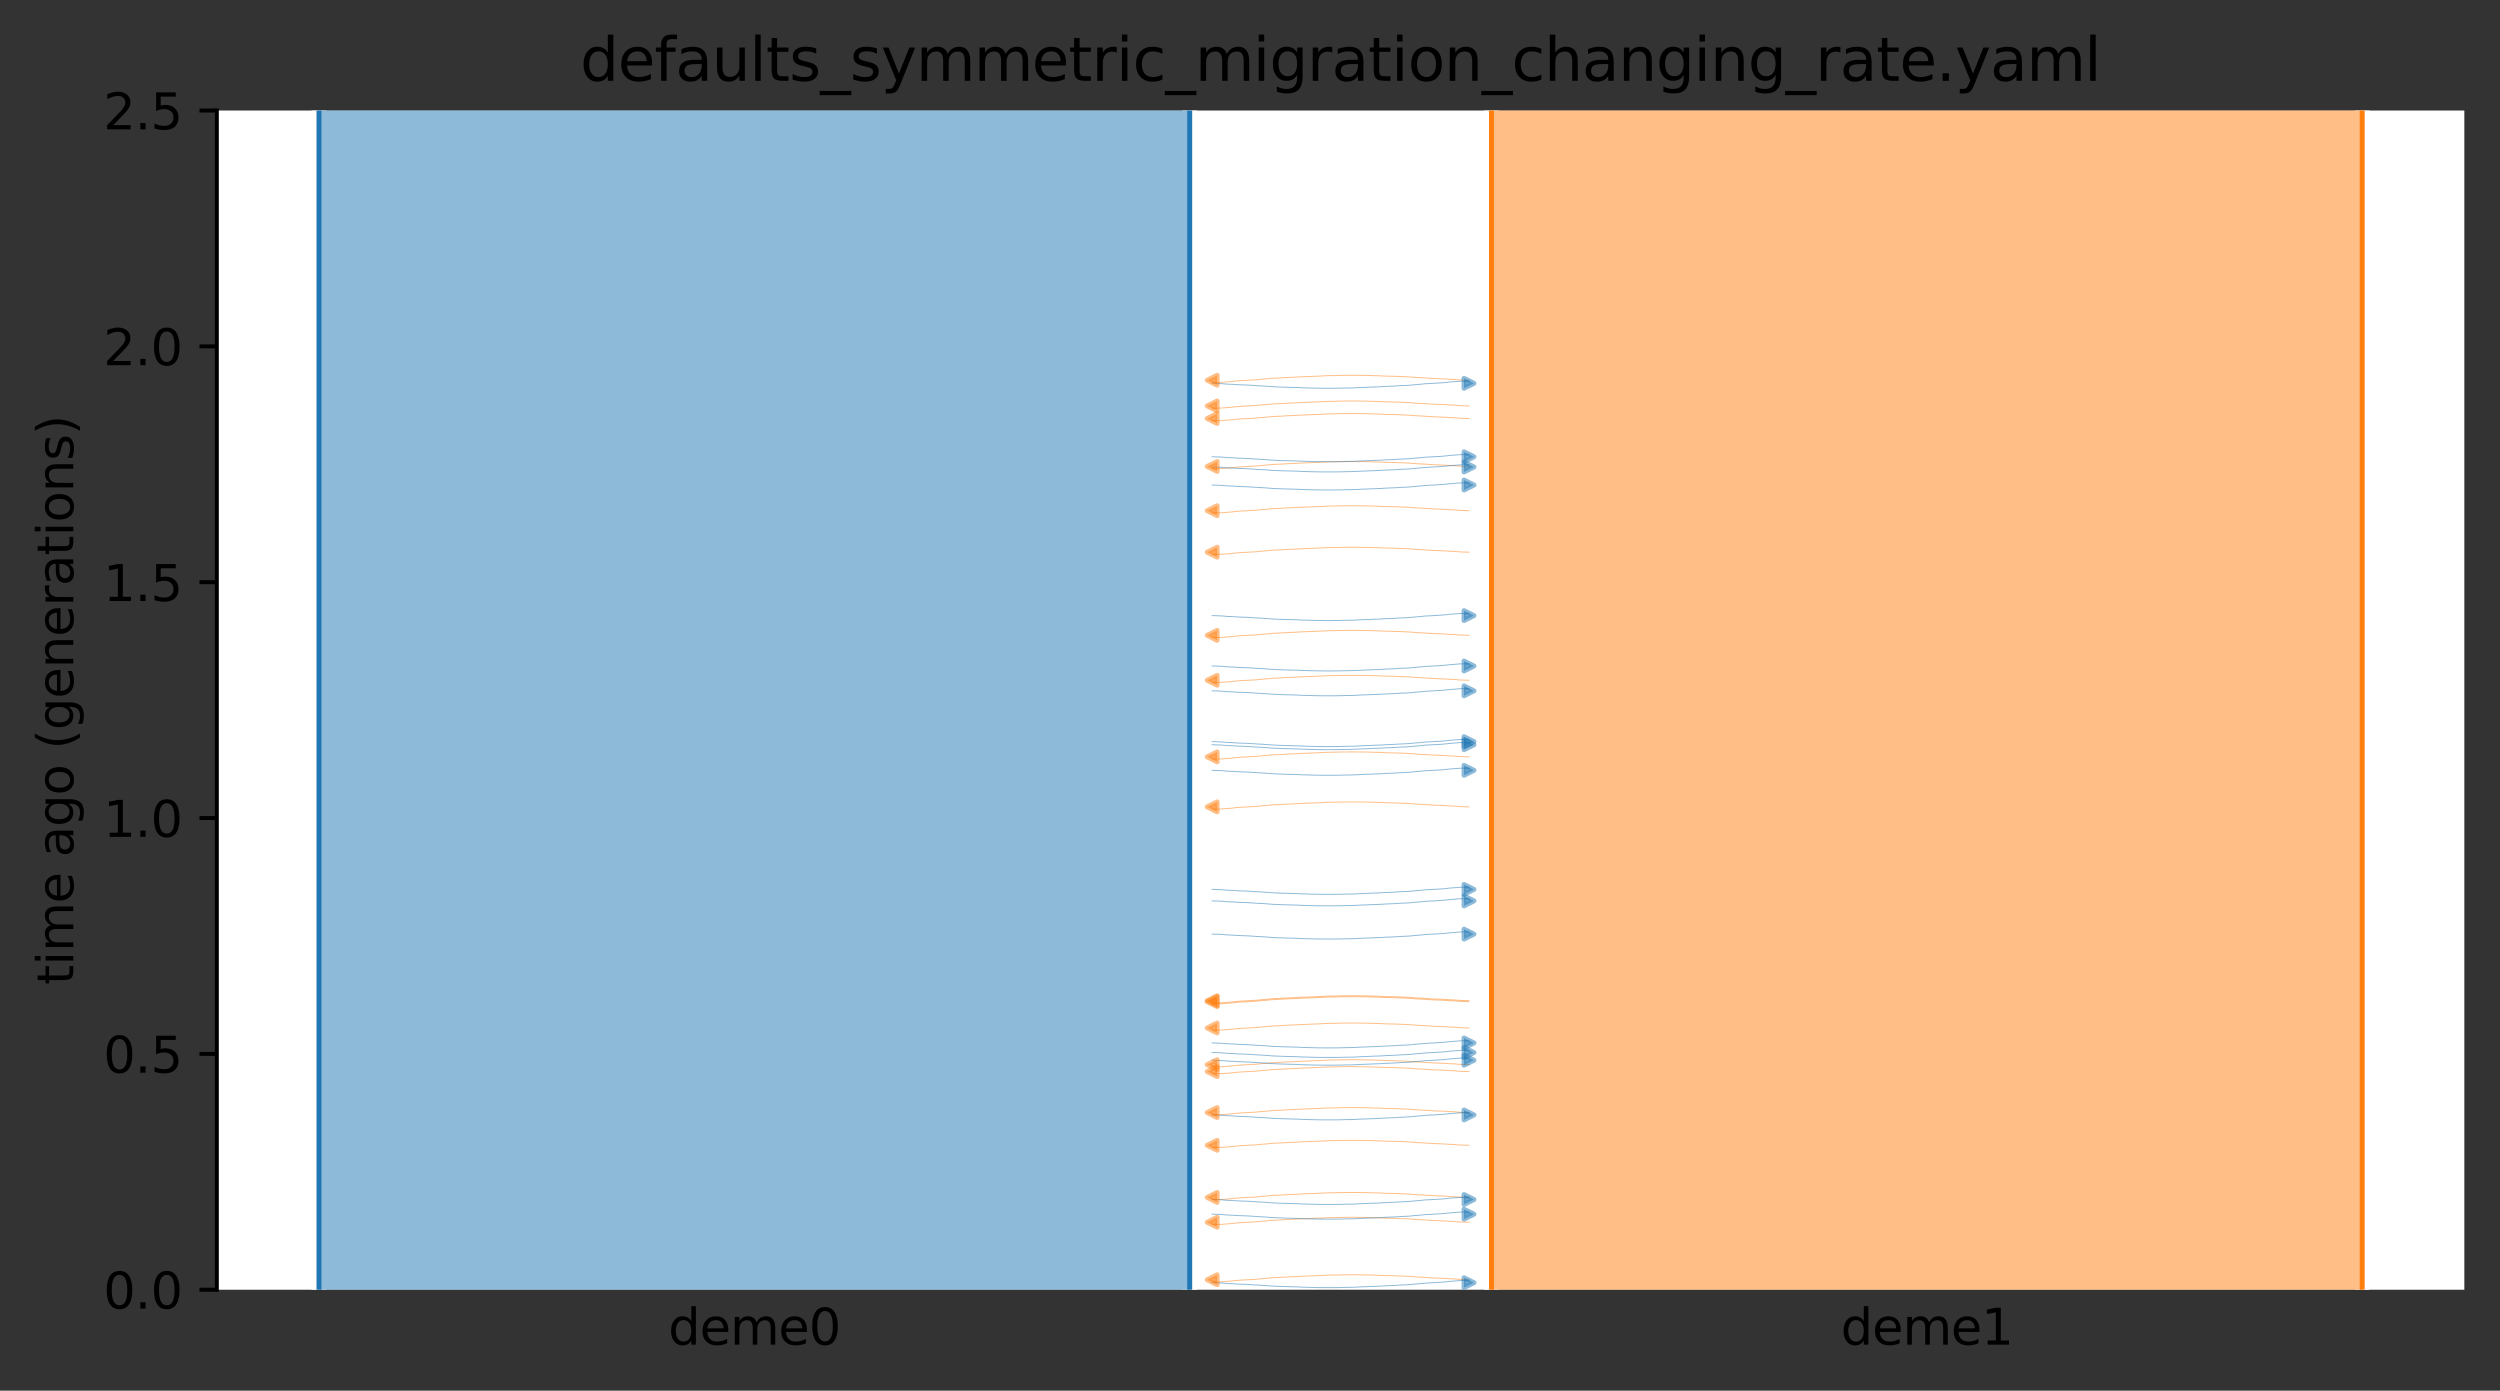 <?xml version="1.0" encoding="utf-8" standalone="no"?>
<!DOCTYPE svg PUBLIC "-//W3C//DTD SVG 1.1//EN"
  "http://www.w3.org/Graphics/SVG/1.1/DTD/svg11.dtd">
<svg xmlns:xlink="http://www.w3.org/1999/xlink" width="504.8pt" height="280.8pt" viewBox="0 0 504.8 280.8" xmlns="http://www.w3.org/2000/svg" version="1.1">
 <rect x="0" y="0" width="504.8" height="280.8" fill="#333333" stroke="none"/>
 <defs>
  <style type="text/css">*{stroke-linejoin: round; stroke-linecap: butt}</style>
 </defs>
 <g id="figure_1">
  <g id="patch_1">
   <path d="M 0 280.8 
L 504.8 280.8 
L 504.8 0 
L 0 0 
L 0 280.8 
z
" style="fill: none"/>
  </g>
  <g id="axes_1">
   <g id="patch_2">
    <path d="M 43.781 260.422 
L 497.6 260.422 
L 497.6 22.318 
L 43.781 22.318 
z
" style="fill: #ffffff"/>
   </g>
   <path d="M 296.619 128.285 
L 295.619 128.253 
L 294.619 128.216 
L 293.619 128.118 
L 292.619 128.086 
L 291.619 128.012 
L 290.619 127.974 
L 289.619 127.938 
L 288.619 127.881 
L 287.619 127.81 
L 286.619 127.758 
L 285.619 127.699 
L 284.619 127.611 
L 283.619 127.565 
L 282.619 127.522 
L 281.619 127.492 
L 280.619 127.466 
L 279.619 127.445 
L 278.619 127.39 
L 277.619 127.362 
L 276.619 127.333 
L 275.619 127.307 
L 274.619 127.296 
L 273.619 127.286 
L 272.619 127.286 
L 271.619 127.296 
L 270.619 127.307 
L 269.619 127.338 
L 268.619 127.349 
L 267.619 127.38 
L 266.619 127.439 
L 265.619 127.477 
L 264.619 127.516 
L 263.619 127.558 
L 262.619 127.591 
L 261.619 127.658 
L 260.619 127.697 
L 259.619 127.74 
L 258.619 127.811 
L 257.619 127.847 
L 256.619 127.905 
L 255.619 128.016 
L 254.619 128.087 
L 253.619 128.2 
L 252.619 128.246 
L 251.619 128.307 
L 250.619 128.356 
L 249.619 128.436 
L 248.619 128.555 
L 247.619 128.625 
L 246.619 128.708 
L 244.762 128.742 
" clip-path="url(#p0d20240a95)" style="fill: none; stroke: #ff7f0e; stroke-opacity: 0.5; stroke-width: 0.2; stroke-linecap: square"/>
   <path d="M 296.619 84.509 
L 295.619 84.478 
L 294.619 84.441 
L 293.619 84.343 
L 292.619 84.311 
L 291.619 84.237 
L 290.619 84.199 
L 289.619 84.163 
L 288.619 84.105 
L 287.619 84.035 
L 286.619 83.983 
L 285.619 83.924 
L 284.619 83.836 
L 283.619 83.79 
L 282.619 83.747 
L 281.619 83.717 
L 280.619 83.691 
L 279.619 83.669 
L 278.619 83.615 
L 277.619 83.587 
L 276.619 83.557 
L 275.619 83.532 
L 274.619 83.521 
L 273.619 83.511 
L 272.619 83.511 
L 271.619 83.52 
L 270.619 83.532 
L 269.619 83.563 
L 268.619 83.574 
L 267.619 83.604 
L 266.619 83.664 
L 265.619 83.701 
L 264.619 83.74 
L 263.619 83.783 
L 262.619 83.816 
L 261.619 83.883 
L 260.619 83.922 
L 259.619 83.965 
L 258.619 84.035 
L 257.619 84.072 
L 256.619 84.13 
L 255.619 84.241 
L 254.619 84.312 
L 253.619 84.425 
L 252.619 84.471 
L 251.619 84.532 
L 250.619 84.58 
L 249.619 84.661 
L 248.619 84.78 
L 247.619 84.85 
L 246.619 84.933 
L 244.762 84.966 
" clip-path="url(#p0d20240a95)" style="fill: none; stroke: #ff7f0e; stroke-opacity: 0.5; stroke-width: 0.2; stroke-linecap: square"/>
   <path d="M 296.619 94.19 
L 295.619 94.159 
L 294.619 94.122 
L 293.619 94.024 
L 292.619 93.991 
L 291.619 93.918 
L 290.619 93.879 
L 289.619 93.844 
L 288.619 93.786 
L 287.619 93.716 
L 286.619 93.664 
L 285.619 93.605 
L 284.619 93.516 
L 283.619 93.47 
L 282.619 93.428 
L 281.619 93.397 
L 280.619 93.371 
L 279.619 93.35 
L 278.619 93.296 
L 277.619 93.268 
L 276.619 93.238 
L 275.619 93.213 
L 274.619 93.202 
L 273.619 93.191 
L 272.619 93.192 
L 271.619 93.201 
L 270.619 93.213 
L 269.619 93.244 
L 268.619 93.255 
L 267.619 93.285 
L 266.619 93.345 
L 265.619 93.382 
L 264.619 93.421 
L 263.619 93.464 
L 262.619 93.496 
L 261.619 93.564 
L 260.619 93.603 
L 259.619 93.646 
L 258.619 93.716 
L 257.619 93.753 
L 256.619 93.811 
L 255.619 93.922 
L 254.619 93.993 
L 253.619 94.106 
L 252.619 94.151 
L 251.619 94.213 
L 250.619 94.261 
L 249.619 94.342 
L 248.619 94.46 
L 247.619 94.531 
L 246.619 94.614 
L 244.762 94.647 
" clip-path="url(#p0d20240a95)" style="fill: none; stroke: #ff7f0e; stroke-opacity: 0.5; stroke-width: 0.2; stroke-linecap: square"/>
   <path d="M 296.619 152.825 
L 295.619 152.794 
L 294.619 152.757 
L 293.619 152.659 
L 292.619 152.626 
L 291.619 152.553 
L 290.619 152.514 
L 289.619 152.479 
L 288.619 152.421 
L 287.619 152.351 
L 286.619 152.299 
L 285.619 152.24 
L 284.619 152.151 
L 283.619 152.105 
L 282.619 152.063 
L 281.619 152.032 
L 280.619 152.006 
L 279.619 151.985 
L 278.619 151.931 
L 277.619 151.903 
L 276.619 151.873 
L 275.619 151.848 
L 274.619 151.837 
L 273.619 151.826 
L 272.619 151.827 
L 271.619 151.836 
L 270.619 151.848 
L 269.619 151.879 
L 268.619 151.89 
L 267.619 151.92 
L 266.619 151.98 
L 265.619 152.017 
L 264.619 152.056 
L 263.619 152.099 
L 262.619 152.131 
L 261.619 152.199 
L 260.619 152.238 
L 259.619 152.281 
L 258.619 152.351 
L 257.619 152.388 
L 256.619 152.446 
L 255.619 152.557 
L 254.619 152.628 
L 253.619 152.741 
L 252.619 152.786 
L 251.619 152.848 
L 250.619 152.896 
L 249.619 152.977 
L 248.619 153.095 
L 247.619 153.166 
L 246.619 153.249 
L 244.762 153.282 
" clip-path="url(#p0d20240a95)" style="fill: none; stroke: #ff7f0e; stroke-opacity: 0.5; stroke-width: 0.2; stroke-linecap: square"/>
   <path d="M 296.619 76.779 
L 295.619 76.747 
L 294.619 76.71 
L 293.619 76.612 
L 292.619 76.58 
L 291.619 76.506 
L 290.619 76.468 
L 289.619 76.432 
L 288.619 76.375 
L 287.619 76.304 
L 286.619 76.252 
L 285.619 76.193 
L 284.619 76.105 
L 283.619 76.059 
L 282.619 76.016 
L 281.619 75.986 
L 280.619 75.96 
L 279.619 75.939 
L 278.619 75.884 
L 277.619 75.856 
L 276.619 75.827 
L 275.619 75.801 
L 274.619 75.79 
L 273.619 75.78 
L 272.619 75.78 
L 271.619 75.79 
L 270.619 75.801 
L 269.619 75.832 
L 268.619 75.843 
L 267.619 75.874 
L 266.619 75.933 
L 265.619 75.971 
L 264.619 76.01 
L 263.619 76.052 
L 262.619 76.085 
L 261.619 76.152 
L 260.619 76.191 
L 259.619 76.234 
L 258.619 76.305 
L 257.619 76.341 
L 256.619 76.399 
L 255.619 76.51 
L 254.619 76.581 
L 253.619 76.694 
L 252.619 76.74 
L 251.619 76.801 
L 250.619 76.85 
L 249.619 76.93 
L 248.619 77.049 
L 247.619 77.119 
L 246.619 77.202 
L 244.762 77.236 
" clip-path="url(#p0d20240a95)" style="fill: none; stroke: #ff7f0e; stroke-opacity: 0.5; stroke-width: 0.2; stroke-linecap: square"/>
   <path d="M 296.619 111.499 
L 295.619 111.468 
L 294.619 111.431 
L 293.619 111.333 
L 292.619 111.301 
L 291.619 111.227 
L 290.619 111.188 
L 289.619 111.153 
L 288.619 111.095 
L 287.619 111.025 
L 286.619 110.973 
L 285.619 110.914 
L 284.619 110.826 
L 283.619 110.779 
L 282.619 110.737 
L 281.619 110.707 
L 280.619 110.68 
L 279.619 110.659 
L 278.619 110.605 
L 277.619 110.577 
L 276.619 110.547 
L 275.619 110.522 
L 274.619 110.511 
L 273.619 110.501 
L 272.619 110.501 
L 271.619 110.51 
L 270.619 110.522 
L 269.619 110.553 
L 268.619 110.564 
L 267.619 110.594 
L 266.619 110.654 
L 265.619 110.691 
L 264.619 110.73 
L 263.619 110.773 
L 262.619 110.806 
L 261.619 110.873 
L 260.619 110.912 
L 259.619 110.955 
L 258.619 111.025 
L 257.619 111.062 
L 256.619 111.12 
L 255.619 111.231 
L 254.619 111.302 
L 253.619 111.415 
L 252.619 111.46 
L 251.619 111.522 
L 250.619 111.57 
L 249.619 111.651 
L 248.619 111.77 
L 247.619 111.84 
L 246.619 111.923 
L 244.762 111.956 
" clip-path="url(#p0d20240a95)" style="fill: none; stroke: #ff7f0e; stroke-opacity: 0.5; stroke-width: 0.2; stroke-linecap: square"/>
   <path d="M 296.619 137.36 
L 295.619 137.329 
L 294.619 137.292 
L 293.619 137.194 
L 292.619 137.161 
L 291.619 137.088 
L 290.619 137.049 
L 289.619 137.014 
L 288.619 136.956 
L 287.619 136.886 
L 286.619 136.834 
L 285.619 136.775 
L 284.619 136.686 
L 283.619 136.64 
L 282.619 136.598 
L 281.619 136.567 
L 280.619 136.541 
L 279.619 136.52 
L 278.619 136.466 
L 277.619 136.438 
L 276.619 136.408 
L 275.619 136.383 
L 274.619 136.372 
L 273.619 136.362 
L 272.619 136.362 
L 271.619 136.371 
L 270.619 136.383 
L 269.619 136.414 
L 268.619 136.425 
L 267.619 136.455 
L 266.619 136.515 
L 265.619 136.552 
L 264.619 136.591 
L 263.619 136.634 
L 262.619 136.666 
L 261.619 136.734 
L 260.619 136.773 
L 259.619 136.816 
L 258.619 136.886 
L 257.619 136.923 
L 256.619 136.981 
L 255.619 137.092 
L 254.619 137.163 
L 253.619 137.276 
L 252.619 137.321 
L 251.619 137.383 
L 250.619 137.431 
L 249.619 137.512 
L 248.619 137.631 
L 247.619 137.701 
L 246.619 137.784 
L 244.762 137.817 
" clip-path="url(#p0d20240a95)" style="fill: none; stroke: #ff7f0e; stroke-opacity: 0.5; stroke-width: 0.2; stroke-linecap: square"/>
   <path d="M 296.619 81.971 
L 295.619 81.94 
L 294.619 81.903 
L 293.619 81.805 
L 292.619 81.772 
L 291.619 81.699 
L 290.619 81.66 
L 289.619 81.625 
L 288.619 81.567 
L 287.619 81.497 
L 286.619 81.445 
L 285.619 81.386 
L 284.619 81.297 
L 283.619 81.251 
L 282.619 81.209 
L 281.619 81.178 
L 280.619 81.152 
L 279.619 81.131 
L 278.619 81.077 
L 277.619 81.049 
L 276.619 81.019 
L 275.619 80.994 
L 274.619 80.983 
L 273.619 80.972 
L 272.619 80.973 
L 271.619 80.982 
L 270.619 80.994 
L 269.619 81.025 
L 268.619 81.036 
L 267.619 81.066 
L 266.619 81.126 
L 265.619 81.163 
L 264.619 81.202 
L 263.619 81.245 
L 262.619 81.277 
L 261.619 81.345 
L 260.619 81.384 
L 259.619 81.427 
L 258.619 81.497 
L 257.619 81.534 
L 256.619 81.592 
L 255.619 81.703 
L 254.619 81.774 
L 253.619 81.887 
L 252.619 81.932 
L 251.619 81.994 
L 250.619 82.042 
L 249.619 82.123 
L 248.619 82.241 
L 247.619 82.312 
L 246.619 82.395 
L 244.762 82.428 
" clip-path="url(#p0d20240a95)" style="fill: none; stroke: #ff7f0e; stroke-opacity: 0.5; stroke-width: 0.2; stroke-linecap: square"/>
   <path d="M 296.619 103.116 
L 295.619 103.084 
L 294.619 103.048 
L 293.619 102.95 
L 292.619 102.917 
L 291.619 102.844 
L 290.619 102.805 
L 289.619 102.77 
L 288.619 102.712 
L 287.619 102.642 
L 286.619 102.59 
L 285.619 102.531 
L 284.619 102.442 
L 283.619 102.396 
L 282.619 102.354 
L 281.619 102.323 
L 280.619 102.297 
L 279.619 102.276 
L 278.619 102.222 
L 277.619 102.194 
L 276.619 102.164 
L 275.619 102.139 
L 274.619 102.127 
L 273.619 102.117 
L 272.619 102.118 
L 271.619 102.127 
L 270.619 102.139 
L 269.619 102.17 
L 268.619 102.181 
L 267.619 102.211 
L 266.619 102.271 
L 265.619 102.308 
L 264.619 102.347 
L 263.619 102.389 
L 262.619 102.422 
L 261.619 102.49 
L 260.619 102.529 
L 259.619 102.571 
L 258.619 102.642 
L 257.619 102.678 
L 256.619 102.737 
L 255.619 102.848 
L 254.619 102.918 
L 253.619 103.031 
L 252.619 103.077 
L 251.619 103.138 
L 250.619 103.187 
L 249.619 103.268 
L 248.619 103.386 
L 247.619 103.457 
L 246.619 103.54 
L 244.762 103.573 
" clip-path="url(#p0d20240a95)" style="fill: none; stroke: #ff7f0e; stroke-opacity: 0.5; stroke-width: 0.2; stroke-linecap: square"/>
   <path d="M 296.619 162.924 
L 295.619 162.893 
L 294.619 162.856 
L 293.619 162.758 
L 292.619 162.726 
L 291.619 162.652 
L 290.619 162.613 
L 289.619 162.578 
L 288.619 162.52 
L 287.619 162.45 
L 286.619 162.398 
L 285.619 162.339 
L 284.619 162.251 
L 283.619 162.204 
L 282.619 162.162 
L 281.619 162.132 
L 280.619 162.106 
L 279.619 162.084 
L 278.619 162.03 
L 277.619 162.002 
L 276.619 161.972 
L 275.619 161.947 
L 274.619 161.936 
L 273.619 161.926 
L 272.619 161.926 
L 271.619 161.935 
L 270.619 161.947 
L 269.619 161.978 
L 268.619 161.989 
L 267.619 162.019 
L 266.619 162.079 
L 265.619 162.116 
L 264.619 162.155 
L 263.619 162.198 
L 262.619 162.231 
L 261.619 162.298 
L 260.619 162.337 
L 259.619 162.38 
L 258.619 162.45 
L 257.619 162.487 
L 256.619 162.545 
L 255.619 162.656 
L 254.619 162.727 
L 253.619 162.84 
L 252.619 162.886 
L 251.619 162.947 
L 250.619 162.995 
L 249.619 163.076 
L 248.619 163.195 
L 247.619 163.265 
L 246.619 163.348 
L 244.762 163.381 
" clip-path="url(#p0d20240a95)" style="fill: none; stroke: #ff7f0e; stroke-opacity: 0.5; stroke-width: 0.2; stroke-linecap: square"/>
   <path d="M 244.762 124.302 
L 245.762 124.333 
L 246.762 124.37 
L 247.762 124.468 
L 248.762 124.501 
L 249.762 124.574 
L 250.762 124.613 
L 251.762 124.648 
L 252.762 124.706 
L 253.762 124.776 
L 254.762 124.828 
L 255.762 124.887 
L 256.762 124.976 
L 257.762 125.022 
L 258.762 125.064 
L 259.762 125.095 
L 260.762 125.121 
L 261.762 125.142 
L 262.762 125.196 
L 263.762 125.224 
L 264.762 125.254 
L 265.762 125.279 
L 266.762 125.291 
L 267.762 125.301 
L 268.762 125.3 
L 269.762 125.291 
L 270.762 125.279 
L 271.762 125.248 
L 272.762 125.237 
L 273.762 125.207 
L 274.762 125.147 
L 275.762 125.11 
L 276.762 125.071 
L 277.762 125.028 
L 278.762 124.996 
L 279.762 124.928 
L 280.762 124.889 
L 281.762 124.846 
L 282.762 124.776 
L 283.762 124.74 
L 284.762 124.681 
L 285.762 124.57 
L 286.762 124.499 
L 287.762 124.387 
L 288.762 124.341 
L 289.762 124.28 
L 290.762 124.231 
L 291.762 124.15 
L 292.762 124.032 
L 293.762 123.961 
L 294.762 123.878 
L 296.619 123.845 
" clip-path="url(#p0d20240a95)" style="fill: none; stroke: #1f77b4; stroke-opacity: 0.5; stroke-width: 0.2; stroke-linecap: square"/>
   <path d="M 244.762 150.375 
L 245.762 150.406 
L 246.762 150.443 
L 247.762 150.541 
L 248.762 150.573 
L 249.762 150.647 
L 250.762 150.685 
L 251.762 150.721 
L 252.762 150.779 
L 253.762 150.849 
L 254.762 150.901 
L 255.762 150.96 
L 256.762 151.048 
L 257.762 151.094 
L 258.762 151.137 
L 259.762 151.167 
L 260.762 151.193 
L 261.762 151.215 
L 262.762 151.269 
L 263.762 151.297 
L 264.762 151.327 
L 265.762 151.352 
L 266.762 151.363 
L 267.762 151.373 
L 268.762 151.373 
L 269.762 151.364 
L 270.762 151.352 
L 271.762 151.321 
L 272.762 151.31 
L 273.762 151.28 
L 274.762 151.22 
L 275.762 151.183 
L 276.762 151.144 
L 277.762 151.101 
L 278.762 151.068 
L 279.762 151.001 
L 280.762 150.962 
L 281.762 150.919 
L 282.762 150.849 
L 283.762 150.812 
L 284.762 150.754 
L 285.762 150.643 
L 286.762 150.572 
L 287.762 150.459 
L 288.762 150.413 
L 289.762 150.352 
L 290.762 150.304 
L 291.762 150.223 
L 292.762 150.104 
L 293.762 150.034 
L 294.762 149.951 
L 296.619 149.918 
" clip-path="url(#p0d20240a95)" style="fill: none; stroke: #1f77b4; stroke-opacity: 0.5; stroke-width: 0.2; stroke-linecap: square"/>
   <path d="M 244.762 77.399 
L 245.762 77.43 
L 246.762 77.467 
L 247.762 77.565 
L 248.762 77.597 
L 249.762 77.671 
L 250.762 77.709 
L 251.762 77.745 
L 252.762 77.802 
L 253.762 77.873 
L 254.762 77.925 
L 255.762 77.984 
L 256.762 78.072 
L 257.762 78.118 
L 258.762 78.161 
L 259.762 78.191 
L 260.762 78.217 
L 261.762 78.239 
L 262.762 78.293 
L 263.762 78.321 
L 264.762 78.35 
L 265.762 78.376 
L 266.762 78.387 
L 267.762 78.397 
L 268.762 78.397 
L 269.762 78.387 
L 270.762 78.376 
L 271.762 78.345 
L 272.762 78.334 
L 273.762 78.304 
L 274.762 78.244 
L 275.762 78.207 
L 276.762 78.167 
L 277.762 78.125 
L 278.762 78.092 
L 279.762 78.025 
L 280.762 77.986 
L 281.762 77.943 
L 282.762 77.872 
L 283.762 77.836 
L 284.762 77.778 
L 285.762 77.667 
L 286.762 77.596 
L 287.762 77.483 
L 288.762 77.437 
L 289.762 77.376 
L 290.762 77.328 
L 291.762 77.247 
L 292.762 77.128 
L 293.762 77.058 
L 294.762 76.975 
L 296.619 76.942 
" clip-path="url(#p0d20240a95)" style="fill: none; stroke: #1f77b4; stroke-opacity: 0.5; stroke-width: 0.2; stroke-linecap: square"/>
   <path d="M 244.762 134.479 
L 245.762 134.51 
L 246.762 134.547 
L 247.762 134.645 
L 248.762 134.677 
L 249.762 134.751 
L 250.762 134.79 
L 251.762 134.825 
L 252.762 134.883 
L 253.762 134.953 
L 254.762 135.005 
L 255.762 135.064 
L 256.762 135.152 
L 257.762 135.199 
L 258.762 135.241 
L 259.762 135.271 
L 260.762 135.297 
L 261.762 135.319 
L 262.762 135.373 
L 263.762 135.401 
L 264.762 135.431 
L 265.762 135.456 
L 266.762 135.467 
L 267.762 135.477 
L 268.762 135.477 
L 269.762 135.468 
L 270.762 135.456 
L 271.762 135.425 
L 272.762 135.414 
L 273.762 135.384 
L 274.762 135.324 
L 275.762 135.287 
L 276.762 135.248 
L 277.762 135.205 
L 278.762 135.172 
L 279.762 135.105 
L 280.762 135.066 
L 281.762 135.023 
L 282.762 134.953 
L 283.762 134.916 
L 284.762 134.858 
L 285.762 134.747 
L 286.762 134.676 
L 287.762 134.563 
L 288.762 134.517 
L 289.762 134.456 
L 290.762 134.408 
L 291.762 134.327 
L 292.762 134.208 
L 293.762 134.138 
L 294.762 134.055 
L 296.619 134.022 
" clip-path="url(#p0d20240a95)" style="fill: none; stroke: #1f77b4; stroke-opacity: 0.5; stroke-width: 0.2; stroke-linecap: square"/>
   <path d="M 244.762 155.546 
L 245.762 155.577 
L 246.762 155.614 
L 247.762 155.712 
L 248.762 155.744 
L 249.762 155.818 
L 250.762 155.857 
L 251.762 155.892 
L 252.762 155.95 
L 253.762 156.02 
L 254.762 156.072 
L 255.762 156.131 
L 256.762 156.219 
L 257.762 156.266 
L 258.762 156.308 
L 259.762 156.339 
L 260.762 156.365 
L 261.762 156.386 
L 262.762 156.44 
L 263.762 156.468 
L 264.762 156.498 
L 265.762 156.523 
L 266.762 156.534 
L 267.762 156.544 
L 268.762 156.544 
L 269.762 156.535 
L 270.762 156.523 
L 271.762 156.492 
L 272.762 156.481 
L 273.762 156.451 
L 274.762 156.391 
L 275.762 156.354 
L 276.762 156.315 
L 277.762 156.272 
L 278.762 156.239 
L 279.762 156.172 
L 280.762 156.133 
L 281.762 156.09 
L 282.762 156.02 
L 283.762 155.983 
L 284.762 155.925 
L 285.762 155.814 
L 286.762 155.743 
L 287.762 155.63 
L 288.762 155.585 
L 289.762 155.523 
L 290.762 155.475 
L 291.762 155.394 
L 292.762 155.275 
L 293.762 155.205 
L 294.762 155.122 
L 296.619 155.089 
" clip-path="url(#p0d20240a95)" style="fill: none; stroke: #1f77b4; stroke-opacity: 0.5; stroke-width: 0.2; stroke-linecap: square"/>
   <path d="M 244.762 139.496 
L 245.762 139.527 
L 246.762 139.564 
L 247.762 139.662 
L 248.762 139.694 
L 249.762 139.768 
L 250.762 139.806 
L 251.762 139.842 
L 252.762 139.899 
L 253.762 139.97 
L 254.762 140.022 
L 255.762 140.081 
L 256.762 140.169 
L 257.762 140.215 
L 258.762 140.258 
L 259.762 140.288 
L 260.762 140.314 
L 261.762 140.335 
L 262.762 140.39 
L 263.762 140.418 
L 264.762 140.447 
L 265.762 140.473 
L 266.762 140.484 
L 267.762 140.494 
L 268.762 140.494 
L 269.762 140.484 
L 270.762 140.473 
L 271.762 140.442 
L 272.762 140.431 
L 273.762 140.4 
L 274.762 140.341 
L 275.762 140.304 
L 276.762 140.264 
L 277.762 140.222 
L 278.762 140.189 
L 279.762 140.122 
L 280.762 140.083 
L 281.762 140.04 
L 282.762 139.969 
L 283.762 139.933 
L 284.762 139.875 
L 285.762 139.764 
L 286.762 139.693 
L 287.762 139.58 
L 288.762 139.534 
L 289.762 139.473 
L 290.762 139.425 
L 291.762 139.344 
L 292.762 139.225 
L 293.762 139.155 
L 294.762 139.072 
L 296.619 139.039 
" clip-path="url(#p0d20240a95)" style="fill: none; stroke: #1f77b4; stroke-opacity: 0.5; stroke-width: 0.2; stroke-linecap: square"/>
   <path d="M 244.762 92.23 
L 245.762 92.262 
L 246.762 92.299 
L 247.762 92.397 
L 248.762 92.429 
L 249.762 92.503 
L 250.762 92.541 
L 251.762 92.577 
L 252.762 92.634 
L 253.762 92.705 
L 254.762 92.757 
L 255.762 92.816 
L 256.762 92.904 
L 257.762 92.95 
L 258.762 92.993 
L 259.762 93.023 
L 260.762 93.049 
L 261.762 93.07 
L 262.762 93.125 
L 263.762 93.153 
L 264.762 93.182 
L 265.762 93.208 
L 266.762 93.219 
L 267.762 93.229 
L 268.762 93.229 
L 269.762 93.219 
L 270.762 93.208 
L 271.762 93.177 
L 272.762 93.165 
L 273.762 93.135 
L 274.762 93.076 
L 275.762 93.038 
L 276.762 92.999 
L 277.762 92.957 
L 278.762 92.924 
L 279.762 92.857 
L 280.762 92.818 
L 281.762 92.775 
L 282.762 92.704 
L 283.762 92.668 
L 284.762 92.609 
L 285.762 92.499 
L 286.762 92.428 
L 287.762 92.315 
L 288.762 92.269 
L 289.762 92.208 
L 290.762 92.159 
L 291.762 92.079 
L 292.762 91.96 
L 293.762 91.89 
L 294.762 91.807 
L 296.619 91.773 
" clip-path="url(#p0d20240a95)" style="fill: none; stroke: #1f77b4; stroke-opacity: 0.5; stroke-width: 0.2; stroke-linecap: square"/>
   <path d="M 244.762 149.747 
L 245.762 149.779 
L 246.762 149.816 
L 247.762 149.913 
L 248.762 149.946 
L 249.762 150.02 
L 250.762 150.058 
L 251.762 150.094 
L 252.762 150.151 
L 253.762 150.222 
L 254.762 150.274 
L 255.762 150.333 
L 256.762 150.421 
L 257.762 150.467 
L 258.762 150.51 
L 259.762 150.54 
L 260.762 150.566 
L 261.762 150.587 
L 262.762 150.642 
L 263.762 150.67 
L 264.762 150.699 
L 265.762 150.725 
L 266.762 150.736 
L 267.762 150.746 
L 268.762 150.746 
L 269.762 150.736 
L 270.762 150.725 
L 271.762 150.694 
L 272.762 150.682 
L 273.762 150.652 
L 274.762 150.593 
L 275.762 150.555 
L 276.762 150.516 
L 277.762 150.474 
L 278.762 150.441 
L 279.762 150.374 
L 280.762 150.334 
L 281.762 150.292 
L 282.762 150.221 
L 283.762 150.185 
L 284.762 150.126 
L 285.762 150.015 
L 286.762 149.945 
L 287.762 149.832 
L 288.762 149.786 
L 289.762 149.725 
L 290.762 149.676 
L 291.762 149.595 
L 292.762 149.477 
L 293.762 149.407 
L 294.762 149.323 
L 296.619 149.29 
" clip-path="url(#p0d20240a95)" style="fill: none; stroke: #1f77b4; stroke-opacity: 0.5; stroke-width: 0.2; stroke-linecap: square"/>
   <path d="M 244.762 94.292 
L 245.762 94.324 
L 246.762 94.361 
L 247.762 94.459 
L 248.762 94.491 
L 249.762 94.565 
L 250.762 94.603 
L 251.762 94.639 
L 252.762 94.696 
L 253.762 94.767 
L 254.762 94.819 
L 255.762 94.878 
L 256.762 94.966 
L 257.762 95.012 
L 258.762 95.055 
L 259.762 95.085 
L 260.762 95.111 
L 261.762 95.132 
L 262.762 95.187 
L 263.762 95.215 
L 264.762 95.244 
L 265.762 95.27 
L 266.762 95.281 
L 267.762 95.291 
L 268.762 95.291 
L 269.762 95.281 
L 270.762 95.27 
L 271.762 95.239 
L 272.762 95.228 
L 273.762 95.197 
L 274.762 95.138 
L 275.762 95.1 
L 276.762 95.061 
L 277.762 95.019 
L 278.762 94.986 
L 279.762 94.919 
L 280.762 94.88 
L 281.762 94.837 
L 282.762 94.766 
L 283.762 94.73 
L 284.762 94.672 
L 285.762 94.561 
L 286.762 94.49 
L 287.762 94.377 
L 288.762 94.331 
L 289.762 94.27 
L 290.762 94.221 
L 291.762 94.141 
L 292.762 94.022 
L 293.762 93.952 
L 294.762 93.869 
L 296.619 93.835 
" clip-path="url(#p0d20240a95)" style="fill: none; stroke: #1f77b4; stroke-opacity: 0.5; stroke-width: 0.2; stroke-linecap: square"/>
   <path d="M 244.762 97.939 
L 245.762 97.971 
L 246.762 98.008 
L 247.762 98.105 
L 248.762 98.138 
L 249.762 98.211 
L 250.762 98.25 
L 251.762 98.285 
L 252.762 98.343 
L 253.762 98.413 
L 254.762 98.465 
L 255.762 98.525 
L 256.762 98.613 
L 257.762 98.659 
L 258.762 98.701 
L 259.762 98.732 
L 260.762 98.758 
L 261.762 98.779 
L 262.762 98.833 
L 263.762 98.861 
L 264.762 98.891 
L 265.762 98.916 
L 266.762 98.928 
L 267.762 98.938 
L 268.762 98.938 
L 269.762 98.928 
L 270.762 98.916 
L 271.762 98.885 
L 272.762 98.874 
L 273.762 98.844 
L 274.762 98.784 
L 275.762 98.747 
L 276.762 98.708 
L 277.762 98.666 
L 278.762 98.633 
L 279.762 98.565 
L 280.762 98.526 
L 281.762 98.484 
L 282.762 98.413 
L 283.762 98.377 
L 284.762 98.318 
L 285.762 98.207 
L 286.762 98.137 
L 287.762 98.024 
L 288.762 97.978 
L 289.762 97.917 
L 290.762 97.868 
L 291.762 97.787 
L 292.762 97.669 
L 293.762 97.599 
L 294.762 97.515 
L 296.619 97.482 
" clip-path="url(#p0d20240a95)" style="fill: none; stroke: #1f77b4; stroke-opacity: 0.5; stroke-width: 0.2; stroke-linecap: square"/>
   <path d="M 296.619 216.375 
L 295.619 216.343 
L 294.619 216.306 
L 293.619 216.209 
L 292.619 216.176 
L 291.619 216.102 
L 290.619 216.064 
L 289.619 216.028 
L 288.619 215.971 
L 287.619 215.9 
L 286.619 215.848 
L 285.619 215.789 
L 284.619 215.701 
L 283.619 215.655 
L 282.619 215.612 
L 281.619 215.582 
L 280.619 215.556 
L 279.619 215.535 
L 278.619 215.48 
L 277.619 215.453 
L 276.619 215.423 
L 275.619 215.397 
L 274.619 215.386 
L 273.619 215.376 
L 272.619 215.376 
L 271.619 215.386 
L 270.619 215.397 
L 269.619 215.428 
L 268.619 215.44 
L 267.619 215.47 
L 266.619 215.53 
L 265.619 215.567 
L 264.619 215.606 
L 263.619 215.648 
L 262.619 215.681 
L 261.619 215.748 
L 260.619 215.788 
L 259.619 215.83 
L 258.619 215.901 
L 257.619 215.937 
L 256.619 215.996 
L 255.619 216.107 
L 254.619 216.177 
L 253.619 216.29 
L 252.619 216.336 
L 251.619 216.397 
L 250.619 216.446 
L 249.619 216.527 
L 248.619 216.645 
L 247.619 216.715 
L 246.619 216.799 
L 244.762 216.832 
" clip-path="url(#p0d20240a95)" style="fill: none; stroke: #ff7f0e; stroke-opacity: 0.5; stroke-width: 0.2; stroke-linecap: square"/>
   <path d="M 296.619 246.801 
L 295.619 246.769 
L 294.619 246.732 
L 293.619 246.635 
L 292.619 246.602 
L 291.619 246.528 
L 290.619 246.49 
L 289.619 246.455 
L 288.619 246.397 
L 287.619 246.326 
L 286.619 246.275 
L 285.619 246.215 
L 284.619 246.127 
L 283.619 246.081 
L 282.619 246.039 
L 281.619 246.008 
L 280.619 245.982 
L 279.619 245.961 
L 278.619 245.907 
L 277.619 245.879 
L 276.619 245.849 
L 275.619 245.823 
L 274.619 245.812 
L 273.619 245.802 
L 272.619 245.802 
L 271.619 245.812 
L 270.619 245.824 
L 269.619 245.855 
L 268.619 245.866 
L 267.619 245.896 
L 266.619 245.956 
L 265.619 245.993 
L 264.619 246.032 
L 263.619 246.074 
L 262.619 246.107 
L 261.619 246.175 
L 260.619 246.214 
L 259.619 246.256 
L 258.619 246.327 
L 257.619 246.363 
L 256.619 246.422 
L 255.619 246.533 
L 254.619 246.603 
L 253.619 246.716 
L 252.619 246.762 
L 251.619 246.823 
L 250.619 246.872 
L 249.619 246.953 
L 248.619 247.071 
L 247.619 247.141 
L 246.619 247.225 
L 244.762 247.258 
" clip-path="url(#p0d20240a95)" style="fill: none; stroke: #ff7f0e; stroke-opacity: 0.5; stroke-width: 0.2; stroke-linecap: square"/>
   <path d="M 296.619 202.06 
L 295.619 202.029 
L 294.619 201.992 
L 293.619 201.894 
L 292.619 201.862 
L 291.619 201.788 
L 290.619 201.75 
L 289.619 201.714 
L 288.619 201.657 
L 287.619 201.586 
L 286.619 201.534 
L 285.619 201.475 
L 284.619 201.387 
L 283.619 201.341 
L 282.619 201.298 
L 281.619 201.268 
L 280.619 201.242 
L 279.619 201.221 
L 278.619 201.166 
L 277.619 201.138 
L 276.619 201.109 
L 275.619 201.083 
L 274.619 201.072 
L 273.619 201.062 
L 272.619 201.062 
L 271.619 201.072 
L 270.619 201.083 
L 269.619 201.114 
L 268.619 201.125 
L 267.619 201.156 
L 266.619 201.215 
L 265.619 201.253 
L 264.619 201.292 
L 263.619 201.334 
L 262.619 201.367 
L 261.619 201.434 
L 260.619 201.473 
L 259.619 201.516 
L 258.619 201.587 
L 257.619 201.623 
L 256.619 201.681 
L 255.619 201.792 
L 254.619 201.863 
L 253.619 201.976 
L 252.619 202.022 
L 251.619 202.083 
L 250.619 202.132 
L 249.619 202.212 
L 248.619 202.331 
L 247.619 202.401 
L 246.619 202.484 
L 244.762 202.517 
" clip-path="url(#p0d20240a95)" style="fill: none; stroke: #ff7f0e; stroke-opacity: 0.5; stroke-width: 0.2; stroke-linecap: square"/>
   <path d="M 296.619 207.57 
L 295.619 207.539 
L 294.619 207.502 
L 293.619 207.404 
L 292.619 207.371 
L 291.619 207.298 
L 290.619 207.259 
L 289.619 207.224 
L 288.619 207.166 
L 287.619 207.096 
L 286.619 207.044 
L 285.619 206.985 
L 284.619 206.896 
L 283.619 206.85 
L 282.619 206.808 
L 281.619 206.777 
L 280.619 206.751 
L 279.619 206.73 
L 278.619 206.676 
L 277.619 206.648 
L 276.619 206.618 
L 275.619 206.593 
L 274.619 206.582 
L 273.619 206.571 
L 272.619 206.572 
L 271.619 206.581 
L 270.619 206.593 
L 269.619 206.624 
L 268.619 206.635 
L 267.619 206.665 
L 266.619 206.725 
L 265.619 206.762 
L 264.619 206.801 
L 263.619 206.844 
L 262.619 206.876 
L 261.619 206.944 
L 260.619 206.983 
L 259.619 207.026 
L 258.619 207.096 
L 257.619 207.133 
L 256.619 207.191 
L 255.619 207.302 
L 254.619 207.373 
L 253.619 207.485 
L 252.619 207.531 
L 251.619 207.593 
L 250.619 207.641 
L 249.619 207.722 
L 248.619 207.84 
L 247.619 207.911 
L 246.619 207.994 
L 244.762 208.027 
" clip-path="url(#p0d20240a95)" style="fill: none; stroke: #ff7f0e; stroke-opacity: 0.5; stroke-width: 0.2; stroke-linecap: square"/>
   <path d="M 296.619 202.252 
L 295.619 202.22 
L 294.619 202.183 
L 293.619 202.086 
L 292.619 202.053 
L 291.619 201.98 
L 290.619 201.941 
L 289.619 201.906 
L 288.619 201.848 
L 287.619 201.778 
L 286.619 201.726 
L 285.619 201.666 
L 284.619 201.578 
L 283.619 201.532 
L 282.619 201.49 
L 281.619 201.459 
L 280.619 201.433 
L 279.619 201.412 
L 278.619 201.358 
L 277.619 201.33 
L 276.619 201.3 
L 275.619 201.274 
L 274.619 201.263 
L 273.619 201.253 
L 272.619 201.253 
L 271.619 201.263 
L 270.619 201.275 
L 269.619 201.306 
L 268.619 201.317 
L 267.619 201.347 
L 266.619 201.407 
L 265.619 201.444 
L 264.619 201.483 
L 263.619 201.525 
L 262.619 201.558 
L 261.619 201.626 
L 260.619 201.665 
L 259.619 201.707 
L 258.619 201.778 
L 257.619 201.814 
L 256.619 201.873 
L 255.619 201.984 
L 254.619 202.054 
L 253.619 202.167 
L 252.619 202.213 
L 251.619 202.274 
L 250.619 202.323 
L 249.619 202.404 
L 248.619 202.522 
L 247.619 202.592 
L 246.619 202.676 
L 244.762 202.709 
" clip-path="url(#p0d20240a95)" style="fill: none; stroke: #ff7f0e; stroke-opacity: 0.5; stroke-width: 0.2; stroke-linecap: square"/>
   <path d="M 296.619 224.648 
L 295.619 224.616 
L 294.619 224.579 
L 293.619 224.482 
L 292.619 224.449 
L 291.619 224.376 
L 290.619 224.337 
L 289.619 224.302 
L 288.619 224.244 
L 287.619 224.174 
L 286.619 224.122 
L 285.619 224.063 
L 284.619 223.974 
L 283.619 223.928 
L 282.619 223.886 
L 281.619 223.855 
L 280.619 223.829 
L 279.619 223.808 
L 278.619 223.754 
L 277.619 223.726 
L 276.619 223.696 
L 275.619 223.671 
L 274.619 223.659 
L 273.619 223.649 
L 272.619 223.649 
L 271.619 223.659 
L 270.619 223.671 
L 269.619 223.702 
L 268.619 223.713 
L 267.619 223.743 
L 266.619 223.803 
L 265.619 223.84 
L 264.619 223.879 
L 263.619 223.921 
L 262.619 223.954 
L 261.619 224.022 
L 260.619 224.061 
L 259.619 224.103 
L 258.619 224.174 
L 257.619 224.21 
L 256.619 224.269 
L 255.619 224.38 
L 254.619 224.45 
L 253.619 224.563 
L 252.619 224.609 
L 251.619 224.67 
L 250.619 224.719 
L 249.619 224.8 
L 248.619 224.918 
L 247.619 224.988 
L 246.619 225.072 
L 244.762 225.105 
" clip-path="url(#p0d20240a95)" style="fill: none; stroke: #ff7f0e; stroke-opacity: 0.5; stroke-width: 0.2; stroke-linecap: square"/>
   <path d="M 296.619 241.784 
L 295.619 241.752 
L 294.619 241.715 
L 293.619 241.618 
L 292.619 241.585 
L 291.619 241.512 
L 290.619 241.473 
L 289.619 241.438 
L 288.619 241.38 
L 287.619 241.31 
L 286.619 241.258 
L 285.619 241.198 
L 284.619 241.11 
L 283.619 241.064 
L 282.619 241.022 
L 281.619 240.991 
L 280.619 240.965 
L 279.619 240.944 
L 278.619 240.89 
L 277.619 240.862 
L 276.619 240.832 
L 275.619 240.807 
L 274.619 240.795 
L 273.619 240.785 
L 272.619 240.785 
L 271.619 240.795 
L 270.619 240.807 
L 269.619 240.838 
L 268.619 240.849 
L 267.619 240.879 
L 266.619 240.939 
L 265.619 240.976 
L 264.619 241.015 
L 263.619 241.057 
L 262.619 241.09 
L 261.619 241.158 
L 260.619 241.197 
L 259.619 241.239 
L 258.619 241.31 
L 257.619 241.346 
L 256.619 241.405 
L 255.619 241.516 
L 254.619 241.586 
L 253.619 241.699 
L 252.619 241.745 
L 251.619 241.806 
L 250.619 241.855 
L 249.619 241.936 
L 248.619 242.054 
L 247.619 242.124 
L 246.619 242.208 
L 244.762 242.241 
" clip-path="url(#p0d20240a95)" style="fill: none; stroke: #ff7f0e; stroke-opacity: 0.5; stroke-width: 0.2; stroke-linecap: square"/>
   <path d="M 296.619 214.978 
L 295.619 214.947 
L 294.619 214.91 
L 293.619 214.812 
L 292.619 214.779 
L 291.619 214.706 
L 290.619 214.667 
L 289.619 214.632 
L 288.619 214.574 
L 287.619 214.504 
L 286.619 214.452 
L 285.619 214.393 
L 284.619 214.304 
L 283.619 214.258 
L 282.619 214.216 
L 281.619 214.185 
L 280.619 214.159 
L 279.619 214.138 
L 278.619 214.084 
L 277.619 214.056 
L 276.619 214.026 
L 275.619 214.001 
L 274.619 213.99 
L 273.619 213.98 
L 272.619 213.98 
L 271.619 213.989 
L 270.619 214.001 
L 269.619 214.032 
L 268.619 214.043 
L 267.619 214.073 
L 266.619 214.133 
L 265.619 214.17 
L 264.619 214.209 
L 263.619 214.252 
L 262.619 214.284 
L 261.619 214.352 
L 260.619 214.391 
L 259.619 214.434 
L 258.619 214.504 
L 257.619 214.541 
L 256.619 214.599 
L 255.619 214.71 
L 254.619 214.781 
L 253.619 214.894 
L 252.619 214.939 
L 251.619 215.001 
L 250.619 215.049 
L 249.619 215.13 
L 248.619 215.249 
L 247.619 215.319 
L 246.619 215.402 
L 244.762 215.435 
" clip-path="url(#p0d20240a95)" style="fill: none; stroke: #ff7f0e; stroke-opacity: 0.5; stroke-width: 0.2; stroke-linecap: square"/>
   <path d="M 296.619 258.403 
L 295.619 258.371 
L 294.619 258.334 
L 293.619 258.236 
L 292.619 258.204 
L 291.619 258.13 
L 290.619 258.092 
L 289.619 258.056 
L 288.619 257.999 
L 287.619 257.928 
L 286.619 257.876 
L 285.619 257.817 
L 284.619 257.729 
L 283.619 257.683 
L 282.619 257.64 
L 281.619 257.61 
L 280.619 257.584 
L 279.619 257.563 
L 278.619 257.508 
L 277.619 257.48 
L 276.619 257.451 
L 275.619 257.425 
L 274.619 257.414 
L 273.619 257.404 
L 272.619 257.404 
L 271.619 257.414 
L 270.619 257.425 
L 269.619 257.456 
L 268.619 257.467 
L 267.619 257.498 
L 266.619 257.557 
L 265.619 257.595 
L 264.619 257.634 
L 263.619 257.676 
L 262.619 257.709 
L 261.619 257.776 
L 260.619 257.815 
L 259.619 257.858 
L 258.619 257.929 
L 257.619 257.965 
L 256.619 258.023 
L 255.619 258.134 
L 254.619 258.205 
L 253.619 258.318 
L 252.619 258.364 
L 251.619 258.425 
L 250.619 258.474 
L 249.619 258.554 
L 248.619 258.673 
L 247.619 258.743 
L 246.619 258.826 
L 244.762 258.86 
" clip-path="url(#p0d20240a95)" style="fill: none; stroke: #ff7f0e; stroke-opacity: 0.5; stroke-width: 0.2; stroke-linecap: square"/>
   <path d="M 296.619 231.26 
L 295.619 231.228 
L 294.619 231.192 
L 293.619 231.094 
L 292.619 231.061 
L 291.619 230.988 
L 290.619 230.949 
L 289.619 230.914 
L 288.619 230.856 
L 287.619 230.786 
L 286.619 230.734 
L 285.619 230.675 
L 284.619 230.586 
L 283.619 230.54 
L 282.619 230.498 
L 281.619 230.467 
L 280.619 230.441 
L 279.619 230.42 
L 278.619 230.366 
L 277.619 230.338 
L 276.619 230.308 
L 275.619 230.283 
L 274.619 230.271 
L 273.619 230.261 
L 272.619 230.261 
L 271.619 230.271 
L 270.619 230.283 
L 269.619 230.314 
L 268.619 230.325 
L 267.619 230.355 
L 266.619 230.415 
L 265.619 230.452 
L 264.619 230.491 
L 263.619 230.533 
L 262.619 230.566 
L 261.619 230.634 
L 260.619 230.673 
L 259.619 230.715 
L 258.619 230.786 
L 257.619 230.822 
L 256.619 230.881 
L 255.619 230.992 
L 254.619 231.062 
L 253.619 231.175 
L 252.619 231.221 
L 251.619 231.282 
L 250.619 231.331 
L 249.619 231.412 
L 248.619 231.53 
L 247.619 231.6 
L 246.619 231.684 
L 244.762 231.717 
" clip-path="url(#p0d20240a95)" style="fill: none; stroke: #ff7f0e; stroke-opacity: 0.5; stroke-width: 0.2; stroke-linecap: square"/>
   <path d="M 244.762 214.085 
L 245.762 214.116 
L 246.762 214.153 
L 247.762 214.251 
L 248.762 214.283 
L 249.762 214.357 
L 250.762 214.395 
L 251.762 214.431 
L 252.762 214.488 
L 253.762 214.559 
L 254.762 214.611 
L 255.762 214.67 
L 256.762 214.758 
L 257.762 214.804 
L 258.762 214.847 
L 259.762 214.877 
L 260.762 214.903 
L 261.762 214.924 
L 262.762 214.979 
L 263.762 215.007 
L 264.762 215.036 
L 265.762 215.062 
L 266.762 215.073 
L 267.762 215.083 
L 268.762 215.083 
L 269.762 215.073 
L 270.762 215.062 
L 271.762 215.031 
L 272.762 215.02 
L 273.762 214.989 
L 274.762 214.93 
L 275.762 214.892 
L 276.762 214.853 
L 277.762 214.811 
L 278.762 214.778 
L 279.762 214.711 
L 280.762 214.672 
L 281.762 214.629 
L 282.762 214.558 
L 283.762 214.522 
L 284.762 214.464 
L 285.762 214.353 
L 286.762 214.282 
L 287.762 214.169 
L 288.762 214.123 
L 289.762 214.062 
L 290.762 214.013 
L 291.762 213.933 
L 292.762 213.814 
L 293.762 213.744 
L 294.762 213.661 
L 296.619 213.628 
" clip-path="url(#p0d20240a95)" style="fill: none; stroke: #1f77b4; stroke-opacity: 0.5; stroke-width: 0.2; stroke-linecap: square"/>
   <path d="M 244.762 242.203 
L 245.762 242.234 
L 246.762 242.271 
L 247.762 242.369 
L 248.762 242.401 
L 249.762 242.475 
L 250.762 242.513 
L 251.762 242.549 
L 252.762 242.606 
L 253.762 242.677 
L 254.762 242.729 
L 255.762 242.788 
L 256.762 242.876 
L 257.762 242.922 
L 258.762 242.965 
L 259.762 242.995 
L 260.762 243.021 
L 261.762 243.043 
L 262.762 243.097 
L 263.762 243.125 
L 264.762 243.155 
L 265.762 243.18 
L 266.762 243.191 
L 267.762 243.201 
L 268.762 243.201 
L 269.762 243.192 
L 270.762 243.18 
L 271.762 243.149 
L 272.762 243.138 
L 273.762 243.108 
L 274.762 243.048 
L 275.762 243.011 
L 276.762 242.971 
L 277.762 242.929 
L 278.762 242.896 
L 279.762 242.829 
L 280.762 242.79 
L 281.762 242.747 
L 282.762 242.676 
L 283.762 242.64 
L 284.762 242.582 
L 285.762 242.471 
L 286.762 242.4 
L 287.762 242.287 
L 288.762 242.241 
L 289.762 242.18 
L 290.762 242.132 
L 291.762 242.051 
L 292.762 241.932 
L 293.762 241.862 
L 294.762 241.779 
L 296.619 241.746 
" clip-path="url(#p0d20240a95)" style="fill: none; stroke: #1f77b4; stroke-opacity: 0.5; stroke-width: 0.2; stroke-linecap: square"/>
   <path d="M 244.762 225.125 
L 245.762 225.156 
L 246.762 225.193 
L 247.762 225.291 
L 248.762 225.323 
L 249.762 225.397 
L 250.762 225.436 
L 251.762 225.471 
L 252.762 225.529 
L 253.762 225.599 
L 254.762 225.651 
L 255.762 225.71 
L 256.762 225.798 
L 257.762 225.845 
L 258.762 225.887 
L 259.762 225.917 
L 260.762 225.943 
L 261.762 225.965 
L 262.762 226.019 
L 263.762 226.047 
L 264.762 226.077 
L 265.762 226.102 
L 266.762 226.113 
L 267.762 226.123 
L 268.762 226.123 
L 269.762 226.114 
L 270.762 226.102 
L 271.762 226.071 
L 272.762 226.06 
L 273.762 226.03 
L 274.762 225.97 
L 275.762 225.933 
L 276.762 225.894 
L 277.762 225.851 
L 278.762 225.818 
L 279.762 225.751 
L 280.762 225.712 
L 281.762 225.669 
L 282.762 225.599 
L 283.762 225.562 
L 284.762 225.504 
L 285.762 225.393 
L 286.762 225.322 
L 287.762 225.209 
L 288.762 225.163 
L 289.762 225.102 
L 290.762 225.054 
L 291.762 224.973 
L 292.762 224.854 
L 293.762 224.784 
L 294.762 224.701 
L 296.619 224.668 
" clip-path="url(#p0d20240a95)" style="fill: none; stroke: #1f77b4; stroke-opacity: 0.5; stroke-width: 0.2; stroke-linecap: square"/>
   <path d="M 244.762 212.523 
L 245.762 212.554 
L 246.762 212.591 
L 247.762 212.689 
L 248.762 212.722 
L 249.762 212.795 
L 250.762 212.834 
L 251.762 212.869 
L 252.762 212.927 
L 253.762 212.997 
L 254.762 213.049 
L 255.762 213.108 
L 256.762 213.197 
L 257.762 213.243 
L 258.762 213.285 
L 259.762 213.316 
L 260.762 213.342 
L 261.762 213.363 
L 262.762 213.417 
L 263.762 213.445 
L 264.762 213.475 
L 265.762 213.5 
L 266.762 213.511 
L 267.762 213.522 
L 268.762 213.521 
L 269.762 213.512 
L 270.762 213.5 
L 271.762 213.469 
L 272.762 213.458 
L 273.762 213.428 
L 274.762 213.368 
L 275.762 213.331 
L 276.762 213.292 
L 277.762 213.249 
L 278.762 213.217 
L 279.762 213.149 
L 280.762 213.11 
L 281.762 213.067 
L 282.762 212.997 
L 283.762 212.96 
L 284.762 212.902 
L 285.762 212.791 
L 286.762 212.72 
L 287.762 212.607 
L 288.762 212.562 
L 289.762 212.5 
L 290.762 212.452 
L 291.762 212.371 
L 292.762 212.253 
L 293.762 212.182 
L 294.762 212.099 
L 296.619 212.066 
" clip-path="url(#p0d20240a95)" style="fill: none; stroke: #1f77b4; stroke-opacity: 0.5; stroke-width: 0.2; stroke-linecap: square"/>
   <path d="M 244.762 210.591 
L 245.762 210.623 
L 246.762 210.659 
L 247.762 210.757 
L 248.762 210.79 
L 249.762 210.863 
L 250.762 210.902 
L 251.762 210.937 
L 252.762 210.995 
L 253.762 211.065 
L 254.762 211.117 
L 255.762 211.176 
L 256.762 211.265 
L 257.762 211.311 
L 258.762 211.353 
L 259.762 211.384 
L 260.762 211.41 
L 261.762 211.431 
L 262.762 211.485 
L 263.762 211.513 
L 264.762 211.543 
L 265.762 211.568 
L 266.762 211.58 
L 267.762 211.59 
L 268.762 211.59 
L 269.762 211.58 
L 270.762 211.568 
L 271.762 211.537 
L 272.762 211.526 
L 273.762 211.496 
L 274.762 211.436 
L 275.762 211.399 
L 276.762 211.36 
L 277.762 211.318 
L 278.762 211.285 
L 279.762 211.217 
L 280.762 211.178 
L 281.762 211.136 
L 282.762 211.065 
L 283.762 211.029 
L 284.762 210.97 
L 285.762 210.859 
L 286.762 210.789 
L 287.762 210.676 
L 288.762 210.63 
L 289.762 210.569 
L 290.762 210.52 
L 291.762 210.439 
L 292.762 210.321 
L 293.762 210.25 
L 294.762 210.167 
L 296.619 210.134 
" clip-path="url(#p0d20240a95)" style="fill: none; stroke: #1f77b4; stroke-opacity: 0.5; stroke-width: 0.2; stroke-linecap: square"/>
   <path d="M 244.762 179.586 
L 245.762 179.617 
L 246.762 179.654 
L 247.762 179.752 
L 248.762 179.784 
L 249.762 179.858 
L 250.762 179.897 
L 251.762 179.932 
L 252.762 179.99 
L 253.762 180.06 
L 254.762 180.112 
L 255.762 180.171 
L 256.762 180.259 
L 257.762 180.306 
L 258.762 180.348 
L 259.762 180.378 
L 260.762 180.405 
L 261.762 180.426 
L 262.762 180.48 
L 263.762 180.508 
L 264.762 180.538 
L 265.762 180.563 
L 266.762 180.574 
L 267.762 180.584 
L 268.762 180.584 
L 269.762 180.575 
L 270.762 180.563 
L 271.762 180.532 
L 272.762 180.521 
L 273.762 180.491 
L 274.762 180.431 
L 275.762 180.394 
L 276.762 180.355 
L 277.762 180.312 
L 278.762 180.279 
L 279.762 180.212 
L 280.762 180.173 
L 281.762 180.13 
L 282.762 180.06 
L 283.762 180.023 
L 284.762 179.965 
L 285.762 179.854 
L 286.762 179.783 
L 287.762 179.67 
L 288.762 179.625 
L 289.762 179.563 
L 290.762 179.515 
L 291.762 179.434 
L 292.762 179.315 
L 293.762 179.245 
L 294.762 179.162 
L 296.619 179.129 
" clip-path="url(#p0d20240a95)" style="fill: none; stroke: #1f77b4; stroke-opacity: 0.5; stroke-width: 0.2; stroke-linecap: square"/>
   <path d="M 244.762 188.614 
L 245.762 188.645 
L 246.762 188.682 
L 247.762 188.78 
L 248.762 188.813 
L 249.762 188.886 
L 250.762 188.925 
L 251.762 188.96 
L 252.762 189.018 
L 253.762 189.088 
L 254.762 189.14 
L 255.762 189.199 
L 256.762 189.288 
L 257.762 189.334 
L 258.762 189.376 
L 259.762 189.407 
L 260.762 189.433 
L 261.762 189.454 
L 262.762 189.508 
L 263.762 189.536 
L 264.762 189.566 
L 265.762 189.591 
L 266.762 189.603 
L 267.762 189.613 
L 268.762 189.612 
L 269.762 189.603 
L 270.762 189.591 
L 271.762 189.56 
L 272.762 189.549 
L 273.762 189.519 
L 274.762 189.459 
L 275.762 189.422 
L 276.762 189.383 
L 277.762 189.34 
L 278.762 189.308 
L 279.762 189.24 
L 280.762 189.201 
L 281.762 189.158 
L 282.762 189.088 
L 283.762 189.051 
L 284.762 188.993 
L 285.762 188.882 
L 286.762 188.811 
L 287.762 188.699 
L 288.762 188.653 
L 289.762 188.591 
L 290.762 188.543 
L 291.762 188.462 
L 292.762 188.344 
L 293.762 188.273 
L 294.762 188.19 
L 296.619 188.157 
" clip-path="url(#p0d20240a95)" style="fill: none; stroke: #1f77b4; stroke-opacity: 0.5; stroke-width: 0.2; stroke-linecap: square"/>
   <path d="M 244.762 259 
L 245.762 259.032 
L 246.762 259.069 
L 247.762 259.166 
L 248.762 259.199 
L 249.762 259.273 
L 250.762 259.311 
L 251.762 259.346 
L 252.762 259.404 
L 253.762 259.475 
L 254.762 259.526 
L 255.762 259.586 
L 256.762 259.674 
L 257.762 259.72 
L 258.762 259.762 
L 259.762 259.793 
L 260.762 259.819 
L 261.762 259.84 
L 262.762 259.894 
L 263.762 259.922 
L 264.762 259.952 
L 265.762 259.978 
L 266.762 259.989 
L 267.762 259.999 
L 268.762 259.999 
L 269.762 259.989 
L 270.762 259.977 
L 271.762 259.946 
L 272.762 259.935 
L 273.762 259.905 
L 274.762 259.845 
L 275.762 259.808 
L 276.762 259.769 
L 277.762 259.727 
L 278.762 259.694 
L 279.762 259.626 
L 280.762 259.587 
L 281.762 259.545 
L 282.762 259.474 
L 283.762 259.438 
L 284.762 259.379 
L 285.762 259.268 
L 286.762 259.198 
L 287.762 259.085 
L 288.762 259.039 
L 289.762 258.978 
L 290.762 258.929 
L 291.762 258.848 
L 292.762 258.73 
L 293.762 258.66 
L 294.762 258.576 
L 296.619 258.543 
" clip-path="url(#p0d20240a95)" style="fill: none; stroke: #1f77b4; stroke-opacity: 0.5; stroke-width: 0.2; stroke-linecap: square"/>
   <path d="M 244.762 181.909 
L 245.762 181.941 
L 246.762 181.978 
L 247.762 182.075 
L 248.762 182.108 
L 249.762 182.182 
L 250.762 182.22 
L 251.762 182.256 
L 252.762 182.313 
L 253.762 182.384 
L 254.762 182.436 
L 255.762 182.495 
L 256.762 182.583 
L 257.762 182.629 
L 258.762 182.672 
L 259.762 182.702 
L 260.762 182.728 
L 261.762 182.749 
L 262.762 182.804 
L 263.762 182.832 
L 264.762 182.861 
L 265.762 182.887 
L 266.762 182.898 
L 267.762 182.908 
L 268.762 182.908 
L 269.762 182.898 
L 270.762 182.887 
L 271.762 182.856 
L 272.762 182.844 
L 273.762 182.814 
L 274.762 182.755 
L 275.762 182.717 
L 276.762 182.678 
L 277.762 182.636 
L 278.762 182.603 
L 279.762 182.536 
L 280.762 182.496 
L 281.762 182.454 
L 282.762 182.383 
L 283.762 182.347 
L 284.762 182.288 
L 285.762 182.177 
L 286.762 182.107 
L 287.762 181.994 
L 288.762 181.948 
L 289.762 181.887 
L 290.762 181.838 
L 291.762 181.757 
L 292.762 181.639 
L 293.762 181.569 
L 294.762 181.485 
L 296.619 181.452 
" clip-path="url(#p0d20240a95)" style="fill: none; stroke: #1f77b4; stroke-opacity: 0.5; stroke-width: 0.2; stroke-linecap: square"/>
   <path d="M 244.762 245.168 
L 245.762 245.2 
L 246.762 245.237 
L 247.762 245.335 
L 248.762 245.367 
L 249.762 245.441 
L 250.762 245.479 
L 251.762 245.515 
L 252.762 245.572 
L 253.762 245.643 
L 254.762 245.695 
L 255.762 245.754 
L 256.762 245.842 
L 257.762 245.888 
L 258.762 245.931 
L 259.762 245.961 
L 260.762 245.987 
L 261.762 246.008 
L 262.762 246.063 
L 263.762 246.091 
L 264.762 246.12 
L 265.762 246.146 
L 266.762 246.157 
L 267.762 246.167 
L 268.762 246.167 
L 269.762 246.157 
L 270.762 246.146 
L 271.762 246.115 
L 272.762 246.104 
L 273.762 246.073 
L 274.762 246.014 
L 275.762 245.976 
L 276.762 245.937 
L 277.762 245.895 
L 278.762 245.862 
L 279.762 245.795 
L 280.762 245.756 
L 281.762 245.713 
L 282.762 245.642 
L 283.762 245.606 
L 284.762 245.548 
L 285.762 245.437 
L 286.762 245.366 
L 287.762 245.253 
L 288.762 245.207 
L 289.762 245.146 
L 290.762 245.097 
L 291.762 245.017 
L 292.762 244.898 
L 293.762 244.828 
L 294.762 244.745 
L 296.619 244.711 
" clip-path="url(#p0d20240a95)" style="fill: none; stroke: #1f77b4; stroke-opacity: 0.5; stroke-width: 0.2; stroke-linecap: square"/>
   <g id="patch_3">
    <path d="M 64.409 22.318 
L 64.409 260.422 
M 240.224 22.318 
L 240.224 260.422 
" clip-path="url(#p0d20240a95)" style="fill: none; stroke: #ffffff; stroke-width: 3; stroke-linejoin: miter"/>
    <path d="M 64.409 22.318 
L 64.409 260.422 
M 240.224 22.318 
L 240.224 260.422 
" clip-path="url(#p0d20240a95)" style="fill: none; stroke: #1f77b4; stroke-linejoin: miter"/>
    <g id="PolyCollection_1">
     <path d="M 240.224 22.318 
L 64.409 22.318 
L 64.409 260.422 
L 240.224 260.422 
L 240.224 260.422 
L 240.224 22.318 
z
" clip-path="url(#p0d20240a95)" style="fill: #1f77b4; fill-opacity: 0.5"/>
    </g>
    <g id="patch_4">
     <path d="M 301.157 22.318 
L 301.157 260.422 
M 476.972 22.318 
L 476.972 260.422 
" clip-path="url(#p0d20240a95)" style="fill: none; stroke: #ffffff; stroke-width: 3; stroke-linejoin: miter"/>
     <path d="M 301.157 22.318 
L 301.157 260.422 
M 476.972 22.318 
L 476.972 260.422 
" clip-path="url(#p0d20240a95)" style="fill: none; stroke: #ff7f0e; stroke-linejoin: miter"/>
     <g id="PolyCollection_2">
      <path d="M 476.972 22.318 
L 301.157 22.318 
L 301.157 260.422 
L 476.972 260.422 
L 476.972 260.422 
L 476.972 22.318 
z
" clip-path="url(#p0d20240a95)" style="fill: #ff7f0e; fill-opacity: 0.5"/>
     </g>
     <g id="matplotlib.axis_1">
      <g id="xtick_1">
       <g id="line2d_1"/>
       <g id="text_1">
        <!-- deme0 -->
        <g transform="translate(134.938 271.52)scale(0.1 -0.1)">
         <defs>
          <path id="DejaVuSans-64" d="M 2906 2969 
L 2906 4863 
L 3481 4863 
L 3481 0 
L 2906 0 
L 2906 525 
Q 2725 213 2448 61 
Q 2172 -91 1784 -91 
Q 1150 -91 751 415 
Q 353 922 353 1747 
Q 353 2572 751 3078 
Q 1150 3584 1784 3584 
Q 2172 3584 2448 3432 
Q 2725 3281 2906 2969 
z
M 947 1747 
Q 947 1113 1208 752 
Q 1469 391 1925 391 
Q 2381 391 2643 752 
Q 2906 1113 2906 1747 
Q 2906 2381 2643 2742 
Q 2381 3103 1925 3103 
Q 1469 3103 1208 2742 
Q 947 2381 947 1747 
z
" transform="scale(0.016)"/>
          <path id="DejaVuSans-65" d="M 3597 1894 
L 3597 1613 
L 953 1613 
Q 991 1019 1311 708 
Q 1631 397 2203 397 
Q 2534 397 2845 478 
Q 3156 559 3463 722 
L 3463 178 
Q 3153 47 2828 -22 
Q 2503 -91 2169 -91 
Q 1331 -91 842 396 
Q 353 884 353 1716 
Q 353 2575 817 3079 
Q 1281 3584 2069 3584 
Q 2775 3584 3186 3129 
Q 3597 2675 3597 1894 
z
M 3022 2063 
Q 3016 2534 2758 2815 
Q 2500 3097 2075 3097 
Q 1594 3097 1305 2825 
Q 1016 2553 972 2059 
L 3022 2063 
z
" transform="scale(0.016)"/>
          <path id="DejaVuSans-6d" d="M 3328 2828 
Q 3544 3216 3844 3400 
Q 4144 3584 4550 3584 
Q 5097 3584 5394 3201 
Q 5691 2819 5691 2113 
L 5691 0 
L 5113 0 
L 5113 2094 
Q 5113 2597 4934 2840 
Q 4756 3084 4391 3084 
Q 3944 3084 3684 2787 
Q 3425 2491 3425 1978 
L 3425 0 
L 2847 0 
L 2847 2094 
Q 2847 2600 2669 2842 
Q 2491 3084 2119 3084 
Q 1678 3084 1418 2786 
Q 1159 2488 1159 1978 
L 1159 0 
L 581 0 
L 581 3500 
L 1159 3500 
L 1159 2956 
Q 1356 3278 1631 3431 
Q 1906 3584 2284 3584 
Q 2666 3584 2933 3390 
Q 3200 3197 3328 2828 
z
" transform="scale(0.016)"/>
          <path id="DejaVuSans-30" d="M 2034 4250 
Q 1547 4250 1301 3770 
Q 1056 3291 1056 2328 
Q 1056 1369 1301 889 
Q 1547 409 2034 409 
Q 2525 409 2770 889 
Q 3016 1369 3016 2328 
Q 3016 3291 2770 3770 
Q 2525 4250 2034 4250 
z
M 2034 4750 
Q 2819 4750 3233 4129 
Q 3647 3509 3647 2328 
Q 3647 1150 3233 529 
Q 2819 -91 2034 -91 
Q 1250 -91 836 529 
Q 422 1150 422 2328 
Q 422 3509 836 4129 
Q 1250 4750 2034 4750 
z
" transform="scale(0.016)"/>
         </defs>
         <use xlink:href="#DejaVuSans-64"/>
         <use xlink:href="#DejaVuSans-65" x="63.477"/>
         <use xlink:href="#DejaVuSans-6d" x="125"/>
         <use xlink:href="#DejaVuSans-65" x="222.412"/>
         <use xlink:href="#DejaVuSans-30" x="283.936"/>
        </g>
       </g>
      </g>
      <g id="xtick_2">
       <g id="line2d_2"/>
       <g id="text_2">
        <!-- deme1 -->
        <g transform="translate(371.686 271.52)scale(0.1 -0.1)">
         <defs>
          <path id="DejaVuSans-31" d="M 794 531 
L 1825 531 
L 1825 4091 
L 703 3866 
L 703 4441 
L 1819 4666 
L 2450 4666 
L 2450 531 
L 3481 531 
L 3481 0 
L 794 0 
L 794 531 
z
" transform="scale(0.016)"/>
         </defs>
         <use xlink:href="#DejaVuSans-64"/>
         <use xlink:href="#DejaVuSans-65" x="63.477"/>
         <use xlink:href="#DejaVuSans-6d" x="125"/>
         <use xlink:href="#DejaVuSans-65" x="222.412"/>
         <use xlink:href="#DejaVuSans-31" x="283.936"/>
        </g>
       </g>
      </g>
     </g>
     <g id="matplotlib.axis_2">
      <g id="ytick_1">
       <g id="line2d_3">
        <defs>
         <path id="m1059d28e23" d="M 0 0 
L -3.5 0 
" style="stroke: #000000; stroke-width: 0.8"/>
        </defs>
        <g>
         <use xlink:href="#m1059d28e23" x="43.781" y="260.422" style="stroke: #000000; stroke-width: 0.8"/>
        </g>
       </g>
       <g id="text_3">
        <!-- 0.0 -->
        <g transform="translate(20.878 264.221)scale(0.1 -0.1)">
         <defs>
          <path id="DejaVuSans-2e" d="M 684 794 
L 1344 794 
L 1344 0 
L 684 0 
L 684 794 
z
" transform="scale(0.016)"/>
         </defs>
         <use xlink:href="#DejaVuSans-30"/>
         <use xlink:href="#DejaVuSans-2e" x="63.623"/>
         <use xlink:href="#DejaVuSans-30" x="95.41"/>
        </g>
       </g>
      </g>
      <g id="ytick_2">
       <g id="line2d_4">
        <g>
         <use xlink:href="#m1059d28e23" x="43.781" y="212.801" style="stroke: #000000; stroke-width: 0.8"/>
        </g>
       </g>
       <g id="text_4">
        <!-- 0.5 -->
        <g transform="translate(20.878 216.6)scale(0.1 -0.1)">
         <defs>
          <path id="DejaVuSans-35" d="M 691 4666 
L 3169 4666 
L 3169 4134 
L 1269 4134 
L 1269 2991 
Q 1406 3038 1543 3061 
Q 1681 3084 1819 3084 
Q 2600 3084 3056 2656 
Q 3513 2228 3513 1497 
Q 3513 744 3044 326 
Q 2575 -91 1722 -91 
Q 1428 -91 1123 -41 
Q 819 9 494 109 
L 494 744 
Q 775 591 1075 516 
Q 1375 441 1709 441 
Q 2250 441 2565 725 
Q 2881 1009 2881 1497 
Q 2881 1984 2565 2268 
Q 2250 2553 1709 2553 
Q 1456 2553 1204 2497 
Q 953 2441 691 2322 
L 691 4666 
z
" transform="scale(0.016)"/>
         </defs>
         <use xlink:href="#DejaVuSans-30"/>
         <use xlink:href="#DejaVuSans-2e" x="63.623"/>
         <use xlink:href="#DejaVuSans-35" x="95.41"/>
        </g>
       </g>
      </g>
      <g id="ytick_3">
       <g id="line2d_5">
        <g>
         <use xlink:href="#m1059d28e23" x="43.781" y="165.18" style="stroke: #000000; stroke-width: 0.8"/>
        </g>
       </g>
       <g id="text_5">
        <!-- 1.0 -->
        <g transform="translate(20.878 168.98)scale(0.1 -0.1)">
         <use xlink:href="#DejaVuSans-31"/>
         <use xlink:href="#DejaVuSans-2e" x="63.623"/>
         <use xlink:href="#DejaVuSans-30" x="95.41"/>
        </g>
       </g>
      </g>
      <g id="ytick_4">
       <g id="line2d_6">
        <g>
         <use xlink:href="#m1059d28e23" x="43.781" y="117.56" style="stroke: #000000; stroke-width: 0.8"/>
        </g>
       </g>
       <g id="text_6">
        <!-- 1.5 -->
        <g transform="translate(20.878 121.359)scale(0.1 -0.1)">
         <use xlink:href="#DejaVuSans-31"/>
         <use xlink:href="#DejaVuSans-2e" x="63.623"/>
         <use xlink:href="#DejaVuSans-35" x="95.41"/>
        </g>
       </g>
      </g>
      <g id="ytick_5">
       <g id="line2d_7">
        <g>
         <use xlink:href="#m1059d28e23" x="43.781" y="69.939" style="stroke: #000000; stroke-width: 0.8"/>
        </g>
       </g>
       <g id="text_7">
        <!-- 2.0 -->
        <g transform="translate(20.878 73.738)scale(0.1 -0.1)">
         <defs>
          <path id="DejaVuSans-32" d="M 1228 531 
L 3431 531 
L 3431 0 
L 469 0 
L 469 531 
Q 828 903 1448 1529 
Q 2069 2156 2228 2338 
Q 2531 2678 2651 2914 
Q 2772 3150 2772 3378 
Q 2772 3750 2511 3984 
Q 2250 4219 1831 4219 
Q 1534 4219 1204 4116 
Q 875 4013 500 3803 
L 500 4441 
Q 881 4594 1212 4672 
Q 1544 4750 1819 4750 
Q 2544 4750 2975 4387 
Q 3406 4025 3406 3419 
Q 3406 3131 3298 2873 
Q 3191 2616 2906 2266 
Q 2828 2175 2409 1742 
Q 1991 1309 1228 531 
z
" transform="scale(0.016)"/>
         </defs>
         <use xlink:href="#DejaVuSans-32"/>
         <use xlink:href="#DejaVuSans-2e" x="63.623"/>
         <use xlink:href="#DejaVuSans-30" x="95.41"/>
        </g>
       </g>
      </g>
      <g id="ytick_6">
       <g id="line2d_8">
        <g>
         <use xlink:href="#m1059d28e23" x="43.781" y="22.318" style="stroke: #000000; stroke-width: 0.8"/>
        </g>
       </g>
       <g id="text_8">
        <!-- 2.5 -->
        <g transform="translate(20.878 26.117)scale(0.1 -0.1)">
         <use xlink:href="#DejaVuSans-32"/>
         <use xlink:href="#DejaVuSans-2e" x="63.623"/>
         <use xlink:href="#DejaVuSans-35" x="95.41"/>
        </g>
       </g>
      </g>
      <g id="text_9">
       <!-- time ago (generations) -->
       <g transform="translate(14.798 198.841)rotate(-90)scale(0.1 -0.1)">
        <defs>
         <path id="DejaVuSans-74" d="M 1172 4494 
L 1172 3500 
L 2356 3500 
L 2356 3053 
L 1172 3053 
L 1172 1153 
Q 1172 725 1289 603 
Q 1406 481 1766 481 
L 2356 481 
L 2356 0 
L 1766 0 
Q 1100 0 847 248 
Q 594 497 594 1153 
L 594 3053 
L 172 3053 
L 172 3500 
L 594 3500 
L 594 4494 
L 1172 4494 
z
" transform="scale(0.016)"/>
         <path id="DejaVuSans-69" d="M 603 3500 
L 1178 3500 
L 1178 0 
L 603 0 
L 603 3500 
z
M 603 4863 
L 1178 4863 
L 1178 4134 
L 603 4134 
L 603 4863 
z
" transform="scale(0.016)"/>
         <path id="DejaVuSans-20" transform="scale(0.016)"/>
         <path id="DejaVuSans-61" d="M 2194 1759 
Q 1497 1759 1228 1600 
Q 959 1441 959 1056 
Q 959 750 1161 570 
Q 1363 391 1709 391 
Q 2188 391 2477 730 
Q 2766 1069 2766 1631 
L 2766 1759 
L 2194 1759 
z
M 3341 1997 
L 3341 0 
L 2766 0 
L 2766 531 
Q 2569 213 2275 61 
Q 1981 -91 1556 -91 
Q 1019 -91 701 211 
Q 384 513 384 1019 
Q 384 1609 779 1909 
Q 1175 2209 1959 2209 
L 2766 2209 
L 2766 2266 
Q 2766 2663 2505 2880 
Q 2244 3097 1772 3097 
Q 1472 3097 1187 3025 
Q 903 2953 641 2809 
L 641 3341 
Q 956 3463 1253 3523 
Q 1550 3584 1831 3584 
Q 2591 3584 2966 3190 
Q 3341 2797 3341 1997 
z
" transform="scale(0.016)"/>
         <path id="DejaVuSans-67" d="M 2906 1791 
Q 2906 2416 2648 2759 
Q 2391 3103 1925 3103 
Q 1463 3103 1205 2759 
Q 947 2416 947 1791 
Q 947 1169 1205 825 
Q 1463 481 1925 481 
Q 2391 481 2648 825 
Q 2906 1169 2906 1791 
z
M 3481 434 
Q 3481 -459 3084 -895 
Q 2688 -1331 1869 -1331 
Q 1566 -1331 1297 -1286 
Q 1028 -1241 775 -1147 
L 775 -588 
Q 1028 -725 1275 -790 
Q 1522 -856 1778 -856 
Q 2344 -856 2625 -561 
Q 2906 -266 2906 331 
L 2906 616 
Q 2728 306 2450 153 
Q 2172 0 1784 0 
Q 1141 0 747 490 
Q 353 981 353 1791 
Q 353 2603 747 3093 
Q 1141 3584 1784 3584 
Q 2172 3584 2450 3431 
Q 2728 3278 2906 2969 
L 2906 3500 
L 3481 3500 
L 3481 434 
z
" transform="scale(0.016)"/>
         <path id="DejaVuSans-6f" d="M 1959 3097 
Q 1497 3097 1228 2736 
Q 959 2375 959 1747 
Q 959 1119 1226 758 
Q 1494 397 1959 397 
Q 2419 397 2687 759 
Q 2956 1122 2956 1747 
Q 2956 2369 2687 2733 
Q 2419 3097 1959 3097 
z
M 1959 3584 
Q 2709 3584 3137 3096 
Q 3566 2609 3566 1747 
Q 3566 888 3137 398 
Q 2709 -91 1959 -91 
Q 1206 -91 779 398 
Q 353 888 353 1747 
Q 353 2609 779 3096 
Q 1206 3584 1959 3584 
z
" transform="scale(0.016)"/>
         <path id="DejaVuSans-28" d="M 1984 4856 
Q 1566 4138 1362 3434 
Q 1159 2731 1159 2009 
Q 1159 1288 1364 580 
Q 1569 -128 1984 -844 
L 1484 -844 
Q 1016 -109 783 600 
Q 550 1309 550 2009 
Q 550 2706 781 3412 
Q 1013 4119 1484 4856 
L 1984 4856 
z
" transform="scale(0.016)"/>
         <path id="DejaVuSans-6e" d="M 3513 2113 
L 3513 0 
L 2938 0 
L 2938 2094 
Q 2938 2591 2744 2837 
Q 2550 3084 2163 3084 
Q 1697 3084 1428 2787 
Q 1159 2491 1159 1978 
L 1159 0 
L 581 0 
L 581 3500 
L 1159 3500 
L 1159 2956 
Q 1366 3272 1645 3428 
Q 1925 3584 2291 3584 
Q 2894 3584 3203 3211 
Q 3513 2838 3513 2113 
z
" transform="scale(0.016)"/>
         <path id="DejaVuSans-72" d="M 2631 2963 
Q 2534 3019 2420 3045 
Q 2306 3072 2169 3072 
Q 1681 3072 1420 2755 
Q 1159 2438 1159 1844 
L 1159 0 
L 581 0 
L 581 3500 
L 1159 3500 
L 1159 2956 
Q 1341 3275 1631 3429 
Q 1922 3584 2338 3584 
Q 2397 3584 2469 3576 
Q 2541 3569 2628 3553 
L 2631 2963 
z
" transform="scale(0.016)"/>
         <path id="DejaVuSans-73" d="M 2834 3397 
L 2834 2853 
Q 2591 2978 2328 3040 
Q 2066 3103 1784 3103 
Q 1356 3103 1142 2972 
Q 928 2841 928 2578 
Q 928 2378 1081 2264 
Q 1234 2150 1697 2047 
L 1894 2003 
Q 2506 1872 2764 1633 
Q 3022 1394 3022 966 
Q 3022 478 2636 193 
Q 2250 -91 1575 -91 
Q 1294 -91 989 -36 
Q 684 19 347 128 
L 347 722 
Q 666 556 975 473 
Q 1284 391 1588 391 
Q 1994 391 2212 530 
Q 2431 669 2431 922 
Q 2431 1156 2273 1281 
Q 2116 1406 1581 1522 
L 1381 1569 
Q 847 1681 609 1914 
Q 372 2147 372 2553 
Q 372 3047 722 3315 
Q 1072 3584 1716 3584 
Q 2034 3584 2315 3537 
Q 2597 3491 2834 3397 
z
" transform="scale(0.016)"/>
         <path id="DejaVuSans-29" d="M 513 4856 
L 1013 4856 
Q 1481 4119 1714 3412 
Q 1947 2706 1947 2009 
Q 1947 1309 1714 600 
Q 1481 -109 1013 -844 
L 513 -844 
Q 928 -128 1133 580 
Q 1338 1288 1338 2009 
Q 1338 2731 1133 3434 
Q 928 4138 513 4856 
z
" transform="scale(0.016)"/>
        </defs>
        <use xlink:href="#DejaVuSans-74"/>
        <use xlink:href="#DejaVuSans-69" x="39.209"/>
        <use xlink:href="#DejaVuSans-6d" x="66.992"/>
        <use xlink:href="#DejaVuSans-65" x="164.404"/>
        <use xlink:href="#DejaVuSans-20" x="225.928"/>
        <use xlink:href="#DejaVuSans-61" x="257.715"/>
        <use xlink:href="#DejaVuSans-67" x="318.994"/>
        <use xlink:href="#DejaVuSans-6f" x="382.471"/>
        <use xlink:href="#DejaVuSans-20" x="443.652"/>
        <use xlink:href="#DejaVuSans-28" x="475.439"/>
        <use xlink:href="#DejaVuSans-67" x="514.453"/>
        <use xlink:href="#DejaVuSans-65" x="577.93"/>
        <use xlink:href="#DejaVuSans-6e" x="639.453"/>
        <use xlink:href="#DejaVuSans-65" x="702.832"/>
        <use xlink:href="#DejaVuSans-72" x="764.355"/>
        <use xlink:href="#DejaVuSans-61" x="805.469"/>
        <use xlink:href="#DejaVuSans-74" x="866.748"/>
        <use xlink:href="#DejaVuSans-69" x="905.957"/>
        <use xlink:href="#DejaVuSans-6f" x="933.74"/>
        <use xlink:href="#DejaVuSans-6e" x="994.922"/>
        <use xlink:href="#DejaVuSans-73" x="1058.301"/>
        <use xlink:href="#DejaVuSans-29" x="1110.4"/>
       </g>
      </g>
     </g>
     <path d="M 243.762 128.285 
L 245.762 129.285 
L 245.762 127.285 
z
" clip-path="url(#p0d20240a95)" style="fill: #ff7f0e; fill-opacity: 0.5; stroke: #ff7f0e; stroke-opacity: 0.5; stroke-linejoin: miter"/>
     <path d="M 243.762 84.509 
L 245.762 85.509 
L 245.762 83.509 
z
" clip-path="url(#p0d20240a95)" style="fill: #ff7f0e; fill-opacity: 0.5; stroke: #ff7f0e; stroke-opacity: 0.5; stroke-linejoin: miter"/>
     <path d="M 243.762 94.19 
L 245.762 95.19 
L 245.762 93.19 
z
" clip-path="url(#p0d20240a95)" style="fill: #ff7f0e; fill-opacity: 0.5; stroke: #ff7f0e; stroke-opacity: 0.5; stroke-linejoin: miter"/>
     <path d="M 243.762 152.825 
L 245.762 153.825 
L 245.762 151.825 
z
" clip-path="url(#p0d20240a95)" style="fill: #ff7f0e; fill-opacity: 0.5; stroke: #ff7f0e; stroke-opacity: 0.5; stroke-linejoin: miter"/>
     <path d="M 243.762 76.779 
L 245.762 77.779 
L 245.762 75.779 
z
" clip-path="url(#p0d20240a95)" style="fill: #ff7f0e; fill-opacity: 0.5; stroke: #ff7f0e; stroke-opacity: 0.5; stroke-linejoin: miter"/>
     <path d="M 243.762 111.499 
L 245.762 112.499 
L 245.762 110.499 
z
" clip-path="url(#p0d20240a95)" style="fill: #ff7f0e; fill-opacity: 0.5; stroke: #ff7f0e; stroke-opacity: 0.5; stroke-linejoin: miter"/>
     <path d="M 243.762 137.36 
L 245.762 138.36 
L 245.762 136.36 
z
" clip-path="url(#p0d20240a95)" style="fill: #ff7f0e; fill-opacity: 0.5; stroke: #ff7f0e; stroke-opacity: 0.5; stroke-linejoin: miter"/>
     <path d="M 243.762 81.971 
L 245.762 82.971 
L 245.762 80.971 
z
" clip-path="url(#p0d20240a95)" style="fill: #ff7f0e; fill-opacity: 0.5; stroke: #ff7f0e; stroke-opacity: 0.5; stroke-linejoin: miter"/>
     <path d="M 243.762 103.116 
L 245.762 104.116 
L 245.762 102.116 
z
" clip-path="url(#p0d20240a95)" style="fill: #ff7f0e; fill-opacity: 0.5; stroke: #ff7f0e; stroke-opacity: 0.5; stroke-linejoin: miter"/>
     <path d="M 243.762 162.924 
L 245.762 163.924 
L 245.762 161.924 
z
" clip-path="url(#p0d20240a95)" style="fill: #ff7f0e; fill-opacity: 0.5; stroke: #ff7f0e; stroke-opacity: 0.5; stroke-linejoin: miter"/>
     <path d="M 297.619 124.302 
L 295.619 123.302 
L 295.619 125.302 
z
" clip-path="url(#p0d20240a95)" style="fill: #1f77b4; fill-opacity: 0.5; stroke: #1f77b4; stroke-opacity: 0.5; stroke-linejoin: miter"/>
     <path d="M 297.619 150.375 
L 295.619 149.375 
L 295.619 151.375 
z
" clip-path="url(#p0d20240a95)" style="fill: #1f77b4; fill-opacity: 0.5; stroke: #1f77b4; stroke-opacity: 0.5; stroke-linejoin: miter"/>
     <path d="M 297.619 77.399 
L 295.619 76.399 
L 295.619 78.399 
z
" clip-path="url(#p0d20240a95)" style="fill: #1f77b4; fill-opacity: 0.5; stroke: #1f77b4; stroke-opacity: 0.5; stroke-linejoin: miter"/>
     <path d="M 297.619 134.479 
L 295.619 133.479 
L 295.619 135.479 
z
" clip-path="url(#p0d20240a95)" style="fill: #1f77b4; fill-opacity: 0.5; stroke: #1f77b4; stroke-opacity: 0.5; stroke-linejoin: miter"/>
     <path d="M 297.619 155.546 
L 295.619 154.546 
L 295.619 156.546 
z
" clip-path="url(#p0d20240a95)" style="fill: #1f77b4; fill-opacity: 0.5; stroke: #1f77b4; stroke-opacity: 0.5; stroke-linejoin: miter"/>
     <path d="M 297.619 139.496 
L 295.619 138.496 
L 295.619 140.496 
z
" clip-path="url(#p0d20240a95)" style="fill: #1f77b4; fill-opacity: 0.5; stroke: #1f77b4; stroke-opacity: 0.5; stroke-linejoin: miter"/>
     <path d="M 297.619 92.23 
L 295.619 91.23 
L 295.619 93.23 
z
" clip-path="url(#p0d20240a95)" style="fill: #1f77b4; fill-opacity: 0.5; stroke: #1f77b4; stroke-opacity: 0.5; stroke-linejoin: miter"/>
     <path d="M 297.619 149.747 
L 295.619 148.747 
L 295.619 150.747 
z
" clip-path="url(#p0d20240a95)" style="fill: #1f77b4; fill-opacity: 0.5; stroke: #1f77b4; stroke-opacity: 0.5; stroke-linejoin: miter"/>
     <path d="M 297.619 94.292 
L 295.619 93.292 
L 295.619 95.292 
z
" clip-path="url(#p0d20240a95)" style="fill: #1f77b4; fill-opacity: 0.5; stroke: #1f77b4; stroke-opacity: 0.5; stroke-linejoin: miter"/>
     <path d="M 297.619 97.939 
L 295.619 96.939 
L 295.619 98.939 
z
" clip-path="url(#p0d20240a95)" style="fill: #1f77b4; fill-opacity: 0.5; stroke: #1f77b4; stroke-opacity: 0.5; stroke-linejoin: miter"/>
     <path d="M 243.762 216.375 
L 245.762 217.375 
L 245.762 215.375 
z
" clip-path="url(#p0d20240a95)" style="fill: #ff7f0e; fill-opacity: 0.5; stroke: #ff7f0e; stroke-opacity: 0.5; stroke-linejoin: miter"/>
     <path d="M 243.762 246.801 
L 245.762 247.801 
L 245.762 245.801 
z
" clip-path="url(#p0d20240a95)" style="fill: #ff7f0e; fill-opacity: 0.5; stroke: #ff7f0e; stroke-opacity: 0.5; stroke-linejoin: miter"/>
     <path d="M 243.762 202.06 
L 245.762 203.06 
L 245.762 201.06 
z
" clip-path="url(#p0d20240a95)" style="fill: #ff7f0e; fill-opacity: 0.5; stroke: #ff7f0e; stroke-opacity: 0.5; stroke-linejoin: miter"/>
     <path d="M 243.762 207.57 
L 245.762 208.57 
L 245.762 206.57 
z
" clip-path="url(#p0d20240a95)" style="fill: #ff7f0e; fill-opacity: 0.5; stroke: #ff7f0e; stroke-opacity: 0.5; stroke-linejoin: miter"/>
     <path d="M 243.762 202.252 
L 245.762 203.252 
L 245.762 201.252 
z
" clip-path="url(#p0d20240a95)" style="fill: #ff7f0e; fill-opacity: 0.5; stroke: #ff7f0e; stroke-opacity: 0.5; stroke-linejoin: miter"/>
     <path d="M 243.762 224.648 
L 245.762 225.648 
L 245.762 223.648 
z
" clip-path="url(#p0d20240a95)" style="fill: #ff7f0e; fill-opacity: 0.5; stroke: #ff7f0e; stroke-opacity: 0.5; stroke-linejoin: miter"/>
     <path d="M 243.762 241.784 
L 245.762 242.784 
L 245.762 240.784 
z
" clip-path="url(#p0d20240a95)" style="fill: #ff7f0e; fill-opacity: 0.5; stroke: #ff7f0e; stroke-opacity: 0.5; stroke-linejoin: miter"/>
     <path d="M 243.762 214.978 
L 245.762 215.978 
L 245.762 213.978 
z
" clip-path="url(#p0d20240a95)" style="fill: #ff7f0e; fill-opacity: 0.5; stroke: #ff7f0e; stroke-opacity: 0.5; stroke-linejoin: miter"/>
     <path d="M 243.762 258.403 
L 245.762 259.403 
L 245.762 257.403 
z
" clip-path="url(#p0d20240a95)" style="fill: #ff7f0e; fill-opacity: 0.5; stroke: #ff7f0e; stroke-opacity: 0.5; stroke-linejoin: miter"/>
     <path d="M 243.762 231.26 
L 245.762 232.26 
L 245.762 230.26 
z
" clip-path="url(#p0d20240a95)" style="fill: #ff7f0e; fill-opacity: 0.5; stroke: #ff7f0e; stroke-opacity: 0.5; stroke-linejoin: miter"/>
     <path d="M 297.619 214.085 
L 295.619 213.085 
L 295.619 215.085 
z
" clip-path="url(#p0d20240a95)" style="fill: #1f77b4; fill-opacity: 0.5; stroke: #1f77b4; stroke-opacity: 0.5; stroke-linejoin: miter"/>
     <path d="M 297.619 242.203 
L 295.619 241.203 
L 295.619 243.203 
z
" clip-path="url(#p0d20240a95)" style="fill: #1f77b4; fill-opacity: 0.5; stroke: #1f77b4; stroke-opacity: 0.5; stroke-linejoin: miter"/>
     <path d="M 297.619 225.125 
L 295.619 224.125 
L 295.619 226.125 
z
" clip-path="url(#p0d20240a95)" style="fill: #1f77b4; fill-opacity: 0.5; stroke: #1f77b4; stroke-opacity: 0.5; stroke-linejoin: miter"/>
     <path d="M 297.619 212.523 
L 295.619 211.523 
L 295.619 213.523 
z
" clip-path="url(#p0d20240a95)" style="fill: #1f77b4; fill-opacity: 0.5; stroke: #1f77b4; stroke-opacity: 0.5; stroke-linejoin: miter"/>
     <path d="M 297.619 210.591 
L 295.619 209.591 
L 295.619 211.591 
z
" clip-path="url(#p0d20240a95)" style="fill: #1f77b4; fill-opacity: 0.5; stroke: #1f77b4; stroke-opacity: 0.5; stroke-linejoin: miter"/>
     <path d="M 297.619 179.586 
L 295.619 178.586 
L 295.619 180.586 
z
" clip-path="url(#p0d20240a95)" style="fill: #1f77b4; fill-opacity: 0.5; stroke: #1f77b4; stroke-opacity: 0.5; stroke-linejoin: miter"/>
     <path d="M 297.619 188.614 
L 295.619 187.614 
L 295.619 189.614 
z
" clip-path="url(#p0d20240a95)" style="fill: #1f77b4; fill-opacity: 0.5; stroke: #1f77b4; stroke-opacity: 0.5; stroke-linejoin: miter"/>
     <path d="M 297.619 259 
L 295.619 258 
L 295.619 260 
z
" clip-path="url(#p0d20240a95)" style="fill: #1f77b4; fill-opacity: 0.5; stroke: #1f77b4; stroke-opacity: 0.5; stroke-linejoin: miter"/>
     <path d="M 297.619 181.909 
L 295.619 180.909 
L 295.619 182.909 
z
" clip-path="url(#p0d20240a95)" style="fill: #1f77b4; fill-opacity: 0.5; stroke: #1f77b4; stroke-opacity: 0.5; stroke-linejoin: miter"/>
     <path d="M 297.619 245.168 
L 295.619 244.168 
L 295.619 246.168 
z
" clip-path="url(#p0d20240a95)" style="fill: #1f77b4; fill-opacity: 0.5; stroke: #1f77b4; stroke-opacity: 0.5; stroke-linejoin: miter"/>
     <g id="patch_5">
      <path d="M 43.781 260.422 
L 43.781 22.318 
" style="fill: none; stroke: #000000; stroke-width: 0.8; stroke-linejoin: miter; stroke-linecap: square"/>
     </g>
     <g id="text_10">
      <!-- defaults_symmetric_migration_changing_rate.yaml -->
      <g transform="translate(117.153 16.318)scale(0.12 -0.12)">
       <defs>
        <path id="DejaVuSans-66" d="M 2375 4863 
L 2375 4384 
L 1825 4384 
Q 1516 4384 1395 4259 
Q 1275 4134 1275 3809 
L 1275 3500 
L 2222 3500 
L 2222 3053 
L 1275 3053 
L 1275 0 
L 697 0 
L 697 3053 
L 147 3053 
L 147 3500 
L 697 3500 
L 697 3744 
Q 697 4328 969 4595 
Q 1241 4863 1831 4863 
L 2375 4863 
z
" transform="scale(0.016)"/>
        <path id="DejaVuSans-75" d="M 544 1381 
L 544 3500 
L 1119 3500 
L 1119 1403 
Q 1119 906 1312 657 
Q 1506 409 1894 409 
Q 2359 409 2629 706 
Q 2900 1003 2900 1516 
L 2900 3500 
L 3475 3500 
L 3475 0 
L 2900 0 
L 2900 538 
Q 2691 219 2414 64 
Q 2138 -91 1772 -91 
Q 1169 -91 856 284 
Q 544 659 544 1381 
z
M 1991 3584 
L 1991 3584 
z
" transform="scale(0.016)"/>
        <path id="DejaVuSans-6c" d="M 603 4863 
L 1178 4863 
L 1178 0 
L 603 0 
L 603 4863 
z
" transform="scale(0.016)"/>
        <path id="DejaVuSans-5f" d="M 3263 -1063 
L 3263 -1509 
L -63 -1509 
L -63 -1063 
L 3263 -1063 
z
" transform="scale(0.016)"/>
        <path id="DejaVuSans-79" d="M 2059 -325 
Q 1816 -950 1584 -1140 
Q 1353 -1331 966 -1331 
L 506 -1331 
L 506 -850 
L 844 -850 
Q 1081 -850 1212 -737 
Q 1344 -625 1503 -206 
L 1606 56 
L 191 3500 
L 800 3500 
L 1894 763 
L 2988 3500 
L 3597 3500 
L 2059 -325 
z
" transform="scale(0.016)"/>
        <path id="DejaVuSans-63" d="M 3122 3366 
L 3122 2828 
Q 2878 2963 2633 3030 
Q 2388 3097 2138 3097 
Q 1578 3097 1268 2742 
Q 959 2388 959 1747 
Q 959 1106 1268 751 
Q 1578 397 2138 397 
Q 2388 397 2633 464 
Q 2878 531 3122 666 
L 3122 134 
Q 2881 22 2623 -34 
Q 2366 -91 2075 -91 
Q 1284 -91 818 406 
Q 353 903 353 1747 
Q 353 2603 823 3093 
Q 1294 3584 2113 3584 
Q 2378 3584 2631 3529 
Q 2884 3475 3122 3366 
z
" transform="scale(0.016)"/>
        <path id="DejaVuSans-68" d="M 3513 2113 
L 3513 0 
L 2938 0 
L 2938 2094 
Q 2938 2591 2744 2837 
Q 2550 3084 2163 3084 
Q 1697 3084 1428 2787 
Q 1159 2491 1159 1978 
L 1159 0 
L 581 0 
L 581 4863 
L 1159 4863 
L 1159 2956 
Q 1366 3272 1645 3428 
Q 1925 3584 2291 3584 
Q 2894 3584 3203 3211 
Q 3513 2838 3513 2113 
z
" transform="scale(0.016)"/>
       </defs>
       <use xlink:href="#DejaVuSans-64"/>
       <use xlink:href="#DejaVuSans-65" x="63.477"/>
       <use xlink:href="#DejaVuSans-66" x="125"/>
       <use xlink:href="#DejaVuSans-61" x="160.205"/>
       <use xlink:href="#DejaVuSans-75" x="221.484"/>
       <use xlink:href="#DejaVuSans-6c" x="284.863"/>
       <use xlink:href="#DejaVuSans-74" x="312.646"/>
       <use xlink:href="#DejaVuSans-73" x="351.855"/>
       <use xlink:href="#DejaVuSans-5f" x="403.955"/>
       <use xlink:href="#DejaVuSans-73" x="453.955"/>
       <use xlink:href="#DejaVuSans-79" x="506.055"/>
       <use xlink:href="#DejaVuSans-6d" x="565.234"/>
       <use xlink:href="#DejaVuSans-6d" x="662.646"/>
       <use xlink:href="#DejaVuSans-65" x="760.059"/>
       <use xlink:href="#DejaVuSans-74" x="821.582"/>
       <use xlink:href="#DejaVuSans-72" x="860.791"/>
       <use xlink:href="#DejaVuSans-69" x="901.904"/>
       <use xlink:href="#DejaVuSans-63" x="929.688"/>
       <use xlink:href="#DejaVuSans-5f" x="984.668"/>
       <use xlink:href="#DejaVuSans-6d" x="1034.668"/>
       <use xlink:href="#DejaVuSans-69" x="1132.08"/>
       <use xlink:href="#DejaVuSans-67" x="1159.863"/>
       <use xlink:href="#DejaVuSans-72" x="1223.34"/>
       <use xlink:href="#DejaVuSans-61" x="1264.453"/>
       <use xlink:href="#DejaVuSans-74" x="1325.732"/>
       <use xlink:href="#DejaVuSans-69" x="1364.941"/>
       <use xlink:href="#DejaVuSans-6f" x="1392.725"/>
       <use xlink:href="#DejaVuSans-6e" x="1453.906"/>
       <use xlink:href="#DejaVuSans-5f" x="1517.285"/>
       <use xlink:href="#DejaVuSans-63" x="1567.285"/>
       <use xlink:href="#DejaVuSans-68" x="1622.266"/>
       <use xlink:href="#DejaVuSans-61" x="1685.645"/>
       <use xlink:href="#DejaVuSans-6e" x="1746.924"/>
       <use xlink:href="#DejaVuSans-67" x="1810.303"/>
       <use xlink:href="#DejaVuSans-69" x="1873.779"/>
       <use xlink:href="#DejaVuSans-6e" x="1901.562"/>
       <use xlink:href="#DejaVuSans-67" x="1964.941"/>
       <use xlink:href="#DejaVuSans-5f" x="2028.418"/>
       <use xlink:href="#DejaVuSans-72" x="2078.418"/>
       <use xlink:href="#DejaVuSans-61" x="2119.531"/>
       <use xlink:href="#DejaVuSans-74" x="2180.811"/>
       <use xlink:href="#DejaVuSans-65" x="2220.02"/>
       <use xlink:href="#DejaVuSans-2e" x="2281.543"/>
       <use xlink:href="#DejaVuSans-79" x="2313.33"/>
       <use xlink:href="#DejaVuSans-61" x="2372.51"/>
       <use xlink:href="#DejaVuSans-6d" x="2433.789"/>
       <use xlink:href="#DejaVuSans-6c" x="2531.201"/>
      </g>
     </g>
    </g>
   </g>
   <defs>
    <clipPath id="p0d20240a95">
     <rect x="43.781" y="22.318" width="453.819" height="238.104"/>
    </clipPath>
   </defs>
  </g>
 </g>
</svg>
